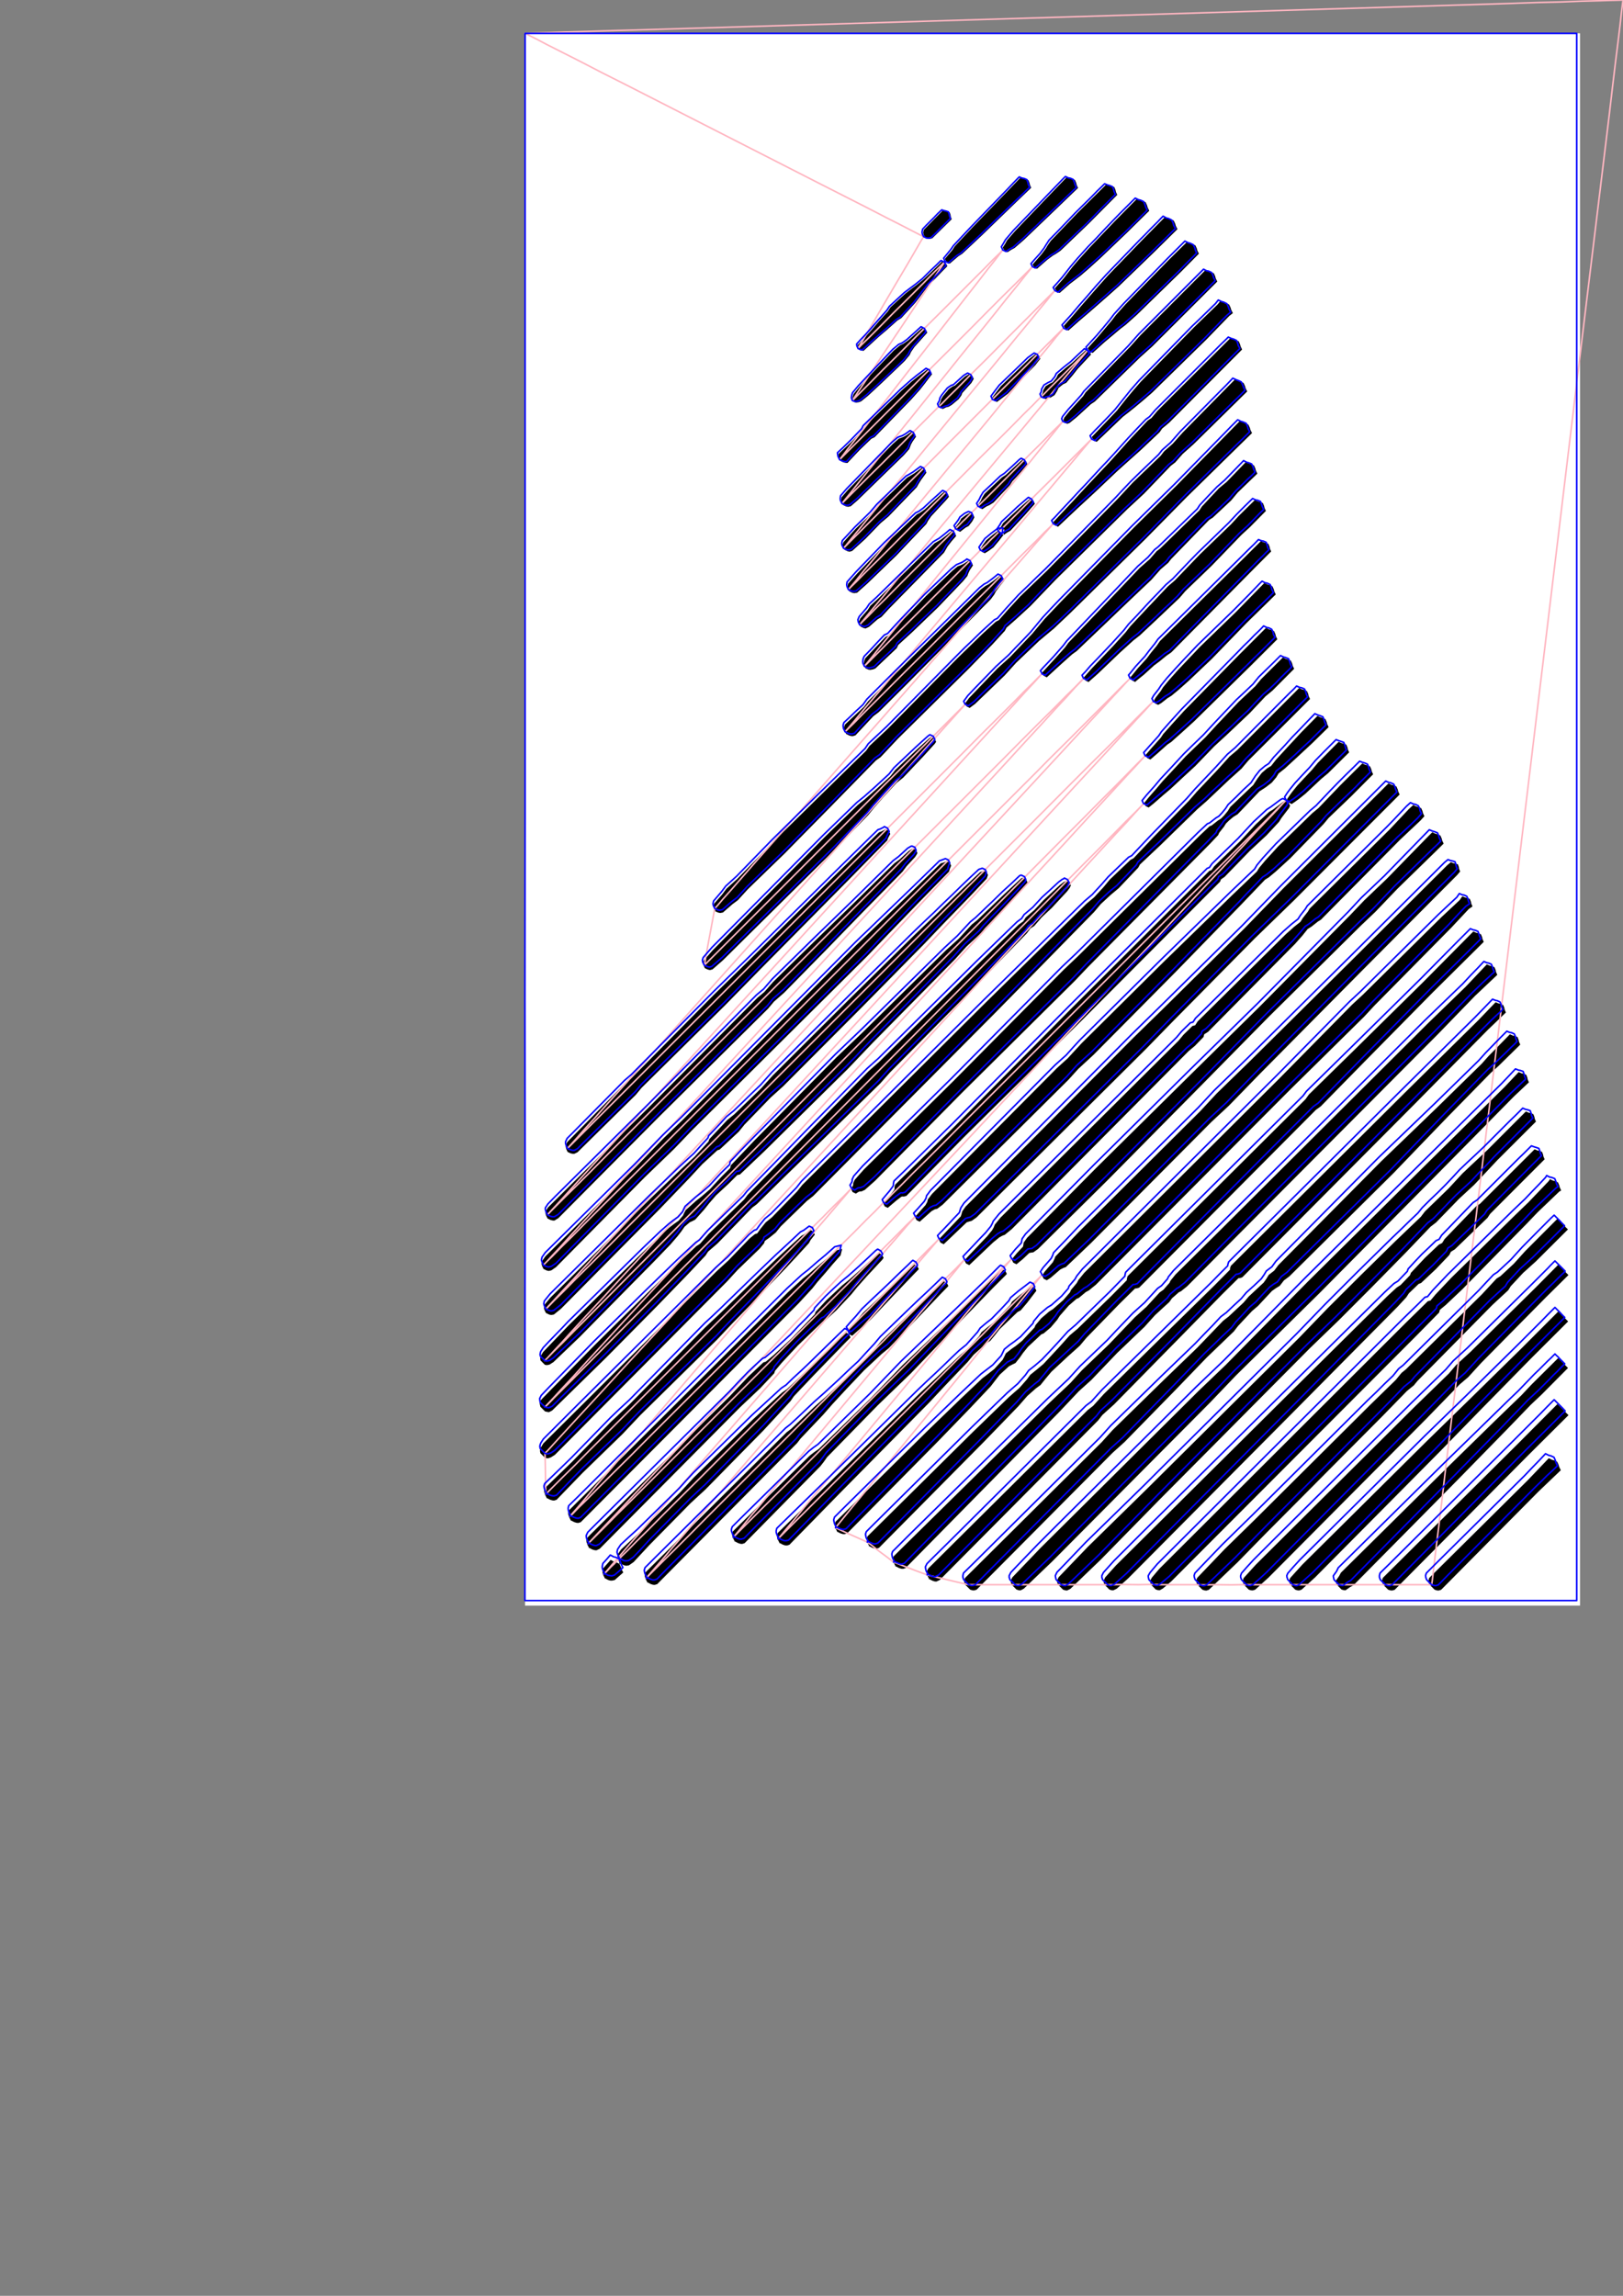 <?xml version="1.0" encoding="UTF-8" standalone="no"?>
<!-- Created with Inkscape (http://www.inkscape.org/) -->

<svg
   width="210mm"
   height="297mm"
   viewBox="0 0 210 297"
   version="1.1"
   id="svg1"
   inkscape:version="1.3.2 (091e20e, 2023-11-25)"
   sodipodi:docname="drawing_final1.svg"
   xmlns:inkscape="http://www.inkscape.org/namespaces/inkscape"
   xmlns:sodipodi="http://sodipodi.sourceforge.net/DTD/sodipodi-0.dtd"
   xmlns="http://www.w3.org/2000/svg"
   xmlns:svg="http://www.w3.org/2000/svg">
  <rect x="0" y="0" width="210" height="297" fill="#808080" stroke="none"/>
  <sodipodi:namedview
     id="namedview1"
     pagecolor="#ffffff"
     bordercolor="#000000"
     borderopacity="0.25"
     inkscape:showpageshadow="2"
     inkscape:pageopacity="0.0"
     inkscape:pagecheckerboard="0"
     inkscape:deskcolor="#d1d1d1"
     inkscape:document-units="mm"
     inkscape:zoom="0.71950987"
     inkscape:cx="612.22232"
     inkscape:cy="296.03485"
     inkscape:window-width="1392"
     inkscape:window-height="1067"
     inkscape:window-x="44"
     inkscape:window-y="25"
     inkscape:window-maximized="0"
     inkscape:current-layer="g4" />
  <defs
     id="defs1" />
  <g
     inkscape:label="Layer 1"
     inkscape:groupmode="layer"
     id="layer1">
    <g
       id="layer0"
       transform="matrix(0.113,0,0,0.113,67.936,4.311)">
      <path
         d="M 0,0 H 1208 V 1800 H 0 Z"
         fill="#ffffff"
         id="path1" />
    </g>
    <g
       id="layer1-8"
       transform="matrix(0.113,0,0,0.113,67.936,4.311)">
      <path
         d="m 457.781,233.487 3.302,1.463 2.219,0.381 3.011,-0.666 22.262,-21.861 -1.075,-2.914 -0.277,-2.115 -0.946,-2.785 -2.784,-0.946 -2.116,-0.277 -2.913,-1.074 -21.861,22.262 -0.667,3.01 0.381,2.22 z m -75.378,128.552 3.085,1.246 2.089,0.25 17.226,-15.866 9.932,-8.453 11.634,-10.428 4.53,-2.824 15.838,-17.255 4.806,-6.224 4.709,-6.322 6.609,-8.099 15.267,-15.987 4.599,-4.593 0.834,-1.005 -1.88,-3.718 -3.718,-1.88 -1.005,0.834 -4.593,4.599 -15.987,15.267 -8.099,6.609 -6.322,4.709 -6.224,4.807 -17.255,15.837 -2.824,4.531 -10.428,11.634 -8.453,9.931 -15.866,17.226 0.25,2.089 z M 482.6,261.842 l 3.678,1.839 9.931,-8.454 4.477,-2.877 21.829,-20.455 42.05,-40.682 15.016,-14.4 -1.443,-3.281 -0.498,-2.337 -1.277,-3.116 -3.116,-1.277 -2.337,-0.498 -3.281,-1.443 -14.4,15.016 -40.682,42.05 -20.455,21.829 -2.877,4.477 -8.454,9.931 z m -106.631,159.806 3.026,1.188 3.159,-0.518 2.696,-0.981 8.098,-6.61 15.247,-14.169 26.303,-25.174 5.846,-7.024 1.753,-3.761 3.745,-5.448 12.164,-13.575 1.717,-1.96 0.858,-0.981 -1.881,-3.719 -3.719,-1.88 -0.981,0.857 -1.96,1.718 -13.574,12.164 -5.448,3.744 -3.762,1.754 -7.023,5.846 -25.175,26.303 -14.169,15.246 -6.609,8.099 -0.981,2.696 -0.518,3.158 z m 172.817,-172.817 3.621,1.783 4.472,-2.882 3.604,-1.912 10.848,-9.375 30.05,-28.781 31.868,-30.64 -1.584,-3.422 -0.582,-2.421 -1.404,-3.243 -3.243,-1.404 -2.421,-0.583 -3.422,-1.583 -30.641,31.867 -28.781,30.051 -9.375,10.848 -1.911,3.604 -2.883,4.471 z m -187.525,240.699 3.5,1.662 2.387,0.548 1.993,0.155 14.287,-15.129 13.136,-12.602 3.714,-1.801 41.702,-42.868 10.415,-11.648 5.667,-7.202 4.727,-6.304 2.455,-3.06 0.841,-0.998 -1.869,-3.708 -3.708,-1.869 -0.998,0.841 -3.06,2.455 -6.304,4.727 -7.202,5.667 -11.648,10.415 -42.868,41.701 -1.801,3.714 -12.603,13.137 -15.128,14.287 0.155,1.993 0.548,2.387 z m 221.536,-221.536 3.41,1.571 11.773,-10.289 6.318,-4.713 3.5,-2.015 5.445,-3.748 31.897,-30.611 32.95,-33.235 -1.503,-3.342 -0.534,-2.372 -1.332,-3.17 -3.17,-1.332 -2.372,-0.534 -3.342,-1.503 -33.235,32.95 -30.611,31.897 -3.748,5.445 -2.015,3.5 -4.713,6.318 -10.289,11.773 z m -218.778,271.953 3.558,1.72 2.228,0.39 3.084,-0.594 7.892,-6.815 53.062,-51.732 6.016,-6.853 1.047,-2.63 0.973,-2.704 1.975,-3.541 3.058,-4.295 0.762,-1.077 -1.843,-3.681 -3.682,-1.843 -1.076,0.761 -4.296,3.059 -3.541,1.974 -2.704,0.973 -2.63,1.047 -6.853,6.016 -51.731,53.062 -6.816,7.893 -0.593,3.083 0.39,2.228 z m 111.227,-111.228 3.177,1.338 3.679,-1.836 2.981,-0.696 3.455,-2.061 8.035,-6.672 3.063,-4.292 0.981,-2.696 10.479,-11.582 2.01,-3.505 0.695,-1.144 -1.785,-3.624 -3.624,-1.785 -1.143,0.695 -3.505,2.011 -11.583,10.479 -2.696,0.981 -4.291,3.062 -6.672,8.036 -2.061,3.454 -0.696,2.981 -1.837,3.679 z m 133.29,-133.29 3.633,1.795 11.697,-10.365 6.253,-4.778 6.237,-4.794 8.899,-7.647 13.51,-12.229 30.097,-28.734 25.908,-25.57 -1.835,-3.673 -0.733,-2.572 -1.63,-3.468 -3.469,-1.63 -2.572,-0.733 -3.673,-1.835 -25.57,25.907 -28.734,30.098 -12.229,13.509 -7.647,8.899 -4.793,6.238 -4.779,6.252 -10.364,11.698 z m -242.679,295.854 3.583,1.744 2.262,0.424 2.833,-0.844 15.391,-14.024 17.163,-17.769 8.992,-7.554 32.508,-33.677 1.965,-3.551 2.805,-4.548 3.898,-5.295 1.519,-2.158 0.787,-1.052 -1.782,-3.62 -3.62,-1.782 -1.053,0.787 -2.158,1.518 -5.294,3.899 -4.548,2.805 -3.551,1.964 -33.677,32.509 -7.555,8.992 -17.768,17.163 -14.024,15.391 -0.844,2.833 0.424,2.262 z m 170.978,-170.979 3.559,1.72 6.276,-4.754 6.272,-4.76 31.54,-32.806 4.799,-6.231 0.773,-1.066 -1.741,-3.58 -3.58,-1.741 -1.066,0.772 -6.231,4.8 -32.807,31.54 -4.759,6.271 -4.754,6.277 z m 81.813,-81.812 3.574,1.736 11.663,-10.399 9.944,-8.44 10.814,-9.41 11.756,-10.306 13.603,-12.135 39.27,-37.946 27.753,-27.401 -1.867,-3.706 -0.753,-2.592 -1.66,-3.498 -3.498,-1.66 -2.592,-0.753 -3.706,-1.868 -27.401,27.754 -37.946,39.27 -12.135,13.603 -10.306,11.756 -9.41,10.814 -8.44,9.944 -10.399,11.663 z m -247.276,300.45 3.39,1.551 2.262,0.423 3.186,-0.49 11.669,-10.394 33.689,-32.495 16.087,-17.006 17.929,-18.84 1.863,-3.653 3.803,-5.389 16.812,-18.12 2.532,-2.983 0.779,-1.06 -1.853,-3.691 -3.692,-1.853 -1.059,0.779 -2.984,2.531 -18.119,16.812 -5.39,3.803 -3.652,1.863 -18.841,17.929 -17.006,16.087 -32.495,33.69 -10.393,11.668 -0.491,3.187 0.424,2.262 z m 221.537,-221.537 3.212,1.374 2.402,-1.276 3.185,-0.491 4.574,-2.78 2.837,-4.517 1.775,-3.74 5.075,-4.118 3.746,-1.769 7.607,-8.94 5.658,-7.211 14.208,-15.207 0.877,-0.962 -1.84,-3.679 -3.678,-1.839 -0.962,0.876 -15.208,14.209 -7.211,5.658 -8.939,7.606 -1.77,3.747 -4.117,5.074 -3.74,1.776 -4.518,2.836 -2.78,4.574 -0.491,3.186 -1.276,2.401 z m 53.316,-53.316 3.692,1.854 13.512,-12.227 9.008,-7.538 8.965,-7.581 6.267,-4.764 12.637,-11.263 51.18,-49.937 20.093,-20.352 -1.761,-3.601 -0.689,-2.527 -1.565,-3.403 -3.402,-1.564 -2.528,-0.69 -3.6,-1.761 -20.353,20.093 -49.936,51.18 -11.264,12.637 -4.764,6.267 -7.58,8.966 -7.539,9.008 -12.227,13.511 z m -261.983,315.158 3.462,1.623 2.281,0.443 3.766,-1.75 9.788,-8.596 4.554,-2.8 7.913,-8.633 63.706,-64.988 2.016,-3.499 2.017,-3.498 4.787,-6.244 4.279,-4.914 0.83,-1.008 -1.848,-3.687 -3.687,-1.849 -1.009,0.831 -4.913,4.278 -6.244,4.787 -3.498,2.018 -3.5,2.016 -64.987,63.705 -8.633,7.914 -2.8,4.554 -8.597,9.788 -1.749,3.766 0.443,2.281 z m 110.308,-110.309 3.621,1.782 6.21,-4.821 3.629,-1.886 3.99,-5.202 1.939,-3.576 0.551,-1.288 -1.555,-3.394 -3.393,-1.554 -1.288,0.55 -3.576,1.939 -5.203,3.99 -1.885,3.63 -4.821,6.21 z m 25.739,-25.739 3.389,1.551 4.395,-2.96 3.781,-1.734 4.534,-2.819 18.746,-19.863 2.879,-4.475 15.96,-17.132 0.756,-1.082 0.735,-1.104 -1.859,-3.697 -3.698,-1.859 -1.103,0.734 -1.082,0.757 -17.133,15.96 -4.475,2.879 -19.862,18.745 -2.82,4.535 -1.734,3.781 -2.959,4.395 z m 97.439,-97.439 3.132,1.294 2.662,-1.016 8.115,-6.592 16.329,-14.925 4.439,-2.915 52.118,-50.838 13.569,-12.169 74.521,-74.396 -1.718,-3.556 -0.663,-2.502 -1.525,-3.363 -3.364,-1.525 -2.501,-0.663 -3.557,-1.718 -74.396,74.52 -12.169,13.57 -50.837,52.117 -2.915,4.439 -14.925,16.33 -6.593,8.114 -1.015,2.662 z m -227.971,281.146 3.433,1.594 2.099,0.261 3.124,-0.553 2.654,-1.023 24.54,-23.261 1.774,-3.741 16.313,-14.941 29.061,-27.932 28.767,-30.064 4.985,-6.046 0.941,-2.736 1.745,-3.771 2.904,-4.449 0.785,-1.054 -1.785,-3.624 -3.624,-1.785 -1.054,0.785 -4.449,2.904 -3.77,1.745 -2.737,0.941 -6.046,4.985 -30.064,28.767 -27.932,29.061 -14.941,16.313 -3.741,1.774 -23.261,24.54 -1.022,2.654 -0.554,3.124 0.261,2.099 z m 133.29,-133.29 3.438,1.6 4.545,-2.809 5.288,-3.904 6.709,-7.999 3.973,-5.22 0.883,-0.955 0.903,-6.451 -6.451,0.903 -0.956,0.882 -5.22,3.973 -7.999,6.709 -3.904,5.288 -2.809,4.545 z m 21.142,-21.142 3.694,1.855 4.393,-2.961 3.526,-1.989 16.821,-18.11 10.332,-11.731 0.782,-1.055 -1.859,-3.698 -3.698,-1.859 -1.055,0.782 -11.73,10.332 -18.111,16.821 -1.989,3.526 -2.96,4.394 z m 106.632,-106.632 3.718,1.88 30.08,-28.751 6.201,-4.831 7.168,-5.701 9.033,-7.513 10.85,-9.373 62.252,-60.927 26.241,-27.074 4.106,-3.249 -1.875,-3.712 -0.757,-2.596 -1.666,-3.504 -3.504,-1.666 -2.595,-0.757 -3.713,-1.875 -3.249,4.106 -27.074,26.241 -60.927,62.252 -9.373,10.85 -7.513,9.033 -5.701,7.168 -4.83,6.201 -28.752,30.08 z m -283.126,336.3 3.675,1.836 2.438,0.6 1.821,-0.018 2.764,-0.913 20.429,-21.855 6.3,-4.732 32.24,-32.107 95.944,-97.096 3.91,-5.282 1.885,-3.63 4.7,-6.331 4.128,-5.064 0.855,-0.984 -1.837,-3.675 -3.675,-1.837 -0.984,0.854 -5.065,4.128 -6.33,4.7 -3.631,1.885 -5.282,3.911 -97.096,95.944 -32.107,32.24 -4.731,6.299 -21.856,20.429 -0.913,2.765 -0.017,1.82 0.599,2.438 z m 239.003,-239.002 3.613,1.775 23.68,-22.282 18.164,-16.768 26.431,-25.045 13.562,-12.177 12.627,-11.274 21.743,-20.541 3.005,-4.349 8.021,-6.687 83.505,-83.797 -1.694,-3.532 -0.649,-2.487 -1.503,-3.342 -3.341,-1.503 -2.487,-0.648 -3.532,-1.694 -83.798,83.504 -6.686,8.021 -4.349,3.006 -20.542,21.743 -11.273,12.627 -12.177,13.561 -25.046,26.432 -16.768,18.163 -22.282,23.68 z m -388.838,442.01 3.297,1.46 2.299,0.46 3.122,-0.55 10.812,-9.415 6.329,-4.702 11.377,-12.522 42.004,-40.727 51.05,-51.906 53.642,-54.828 5.399,-3.793 19.584,-20.862 81.375,-80.412 27.201,-27.953 14.042,-15.374 1.896,-3.619 10.784,-9.439 16.308,-14.946 29.717,-30.954 81.527,-80.259 19.079,-17.69 30.617,-31.891 5.188,-4.004 8.607,-9.778 12.64,-11.26 61.132,-60.208 -1.823,-3.662 -0.727,-2.564 -1.619,-3.459 -3.459,-1.62 -2.564,-0.726 -3.662,-1.823 -60.208,61.132 -11.26,12.64 -9.778,8.607 -4.004,5.188 -31.891,30.617 -17.69,19.079 -80.26,81.527 -30.953,29.716 -14.946,16.309 -9.439,10.784 -3.619,1.896 -15.374,14.042 -27.953,27.202 -80.412,81.374 -20.862,19.584 -3.793,5.399 -54.828,53.642 -51.906,51.049 -40.727,42.005 -12.522,11.377 -4.702,6.329 -9.412,10.812 -0.555,3.122 0.461,2.304 z m -11.951,65.13 3.462,1.62 2.369,0.53 2.899,-0.78 11.773,-10.29 130.282,-128.94 36.19,-37.349 6.589,-8.119 10.297,-11.764 15.855,-17.238 7.21,-5.659 23.257,-24.543 13.128,-14.45 0.74,-1.098 0.716,-1.123 -1.864,-3.702 -3.703,-1.864 -1.123,0.715 -1.098,0.741 -14.45,13.127 -24.542,23.257 -5.66,7.21 -17.238,15.855 -11.764,10.298 -8.119,6.589 -37.349,36.19 -128.943,130.277 -10.289,11.78 -0.778,2.9 0.53,2.37 z m 299.672,-299.675 3.54,1.701 6.318,-4.713 33.753,-32.432 13.086,-14.491 26.369,-25.108 9.015,-7.532 8.022,-6.686 19.805,-18.802 85.229,-83.911 47.44,-48.161 64.035,-62.82 10.226,-9.998 -1.83,-3.668 -0.73,-2.568 -1.625,-3.464 -3.464,-1.625 -2.568,-0.73 -3.668,-1.829 -9.998,10.225 -62.819,64.036 -48.161,47.44 -83.912,85.228 -18.802,19.806 -6.686,8.022 -7.532,9.014 -25.108,26.369 -14.491,13.087 -32.432,33.753 -4.712,6.318 z m -456.861,510.035 3.433,1.6 2.365,0.52 1.86,0.02 3.724,-1.79 66.682,-65.69 6.644,-8.06 95.248,-94.11 40.029,-40.87 99.585,-100.808 46.387,-47.375 0.978,-2.699 1.871,-3.645 0.721,-1.117 -1.832,-3.67 -3.67,-1.832 -1.118,0.721 -3.645,1.87 -2.698,0.978 -47.375,46.388 -100.809,99.589 -40.864,40.02 -94.115,95.25 -8.065,6.65 -65.688,66.68 -1.791,3.72 0.021,1.86 0.527,2.37 z m 545.108,-545.107 3.606,1.767 16.291,-14.963 12.615,-11.285 5.334,-3.859 28.227,-26.927 30.999,-29.671 26.399,-25.078 10.325,-11.737 8.885,-7.661 3.202,-4.152 43.482,-44.765 4.465,-2.889 20.89,-19.557 7.506,-9.04 22.462,-21.662 -1.695,-3.533 -0.649,-2.487 -1.503,-3.342 -3.342,-1.504 -2.488,-0.648 -3.532,-1.695 -21.662,22.462 -9.04,7.506 -19.557,20.89 -2.889,4.464 -44.765,43.483 -4.152,3.201 -7.661,8.886 -11.737,10.325 -25.078,26.399 -29.671,30.999 -26.927,28.227 -3.859,5.334 -11.285,12.615 -14.963,16.291 z M 25.739,1356.8 l 3.612,1.77 2.396,0.56 1.897,0.06 4.556,-2.8 116.351,-117.14 123.713,-122.64 6.699,-8.01 11.763,-10.3 47.356,-48.24 42.567,-43.84 45.542,-46.386 4.719,-6.313 9.7,-10.523 2.128,-3.387 0.487,-1.352 -1.555,-3.393 -3.393,-1.555 -1.352,0.487 -3.387,2.128 -10.523,9.7 -6.312,4.719 -46.382,45.542 -43.841,42.563 -48.245,47.36 -10.299,11.76 -8.009,6.7 -122.643,123.72 -117.135,116.35 -2.798,4.55 0.058,1.9 0.557,2.39 z m 615.89,-615.893 3.583,1.744 10.727,-9.496 25.379,-24.26 15.425,-13.99 7.228,-5.641 20.871,-19.577 24.541,-23.258 6.786,-7.923 29.972,-28.858 34.32,-35.543 9.581,-8.803 18.26,-18.51 -1.564,-3.403 -0.571,-2.409 -1.387,-3.225 -3.225,-1.387 -2.409,-0.571 -3.403,-1.564 -18.509,18.26 -8.804,9.582 -35.542,34.319 -28.859,29.972 -7.922,6.786 -23.259,24.542 -19.576,20.87 -5.642,7.228 -13.99,15.425 -24.26,25.379 -9.496,10.728 z m -620.486,673.663 3.621,1.78 2.368,0.53 3.002,-0.68 5.425,-3.76 101.396,-102.68 33.674,-32.51 20.71,-21.57 200.121,-198.83 24.284,-25.36 35.225,-36.473 34.545,-35.317 0.766,-2.912 1.075,-2.602 0.512,-1.326 -1.589,-3.428 -3.427,-1.588 -1.327,0.511 -2.601,1.076 -2.912,0.765 -35.317,34.545 -36.475,35.229 -25.355,24.28 -198.829,200.12 -21.574,20.71 -32.512,33.68 -102.674,101.39 -3.768,5.43 -0.675,3 0.529,2.37 z m 673.803,-673.805 3.655,1.817 1.916,-1.76 8.131,-6.578 11.548,-10.514 6.329,-4.702 8.083,-6.624 5.44,-3.752 95.024,-96.178 19.268,-19.34 -1.405,-3.243 -0.475,-2.314 -1.244,-3.082 -3.082,-1.244 -2.314,-0.475 -3.244,-1.406 -19.34,19.268 -96.177,95.025 -3.753,5.439 -6.624,8.084 -4.702,6.329 -10.513,11.548 -6.578,8.13 -1.76,1.917 z m -671.045,724.215 3.621,1.79 2.382,0.54 3.128,-0.55 8.128,-6.58 113.405,-114.57 33.312,-34.71 15.029,-16.22 17.235,-15.86 2.741,-0.94 21.847,-20.43 6.582,-8.13 29.817,-30.85 14.504,-13.08 89.008,-89.32 72.053,-73.19 22.422,-23.54 30.785,-31.719 18.72,-19.888 0.941,-2.737 0.495,-1.343 -1.493,-3.331 -3.331,-1.493 -1.343,0.496 -2.736,0.94 -19.889,18.72 -31.723,30.785 -23.54,22.42 -73.187,72.05 -89.323,89.01 -13.074,14.51 -30.852,29.81 -8.126,6.59 L 211,1266 l -0.936,2.74 -15.858,17.24 -16.225,15.03 -34.711,33.31 -114.567,113.41 -6.58,8.12 -0.549,3.13 0.543,2.38 z m 697.702,-697.698 3.361,1.521 3.497,-2.018 7.22,-5.649 4.541,-2.813 8.049,-6.658 11.677,-10.385 26.417,-25.061 39.792,-41.1 33.444,-32.742 -1.671,-3.509 -0.635,-2.474 -1.483,-3.321 -3.321,-1.483 -2.473,-0.635 -3.51,-1.671 -32.741,33.444 -41.101,39.792 -25.06,26.417 -10.385,11.677 -6.659,8.049 -2.813,4.542 -5.649,7.219 -2.018,3.498 z m -698.885,757.048 2.238,0.4 3.045,-0.63 4.512,-2.85 30.055,-28.77 84.85,-86.13 18.955,-19.65 8.518,-9.87 4.005,-5.19 3.782,-5.41 5.948,-5.08 2.556,-1.12 3.64,-1.88 10.411,-11.65 5.692,-7.17 7.672,-8.88 14.34,-13.24 10.089,-10.13 3.046,-0.63 28.275,-26.88 95.313,-94.05 28.725,-30.11 93.995,-95.37 13.077,-14.5 16.276,-14.97 4.923,-6.11 29.726,-30.945 17.749,-19.021 0.791,-1.048 0.489,-1.349 -1.805,-3.643 -3.643,-1.805 -1.35,0.489 -1.048,0.79 -19.02,17.749 -30.944,29.723 -6.107,4.93 -14.979,16.27 -14.5,13.08 -95.369,93.99 -30.106,28.73 -94.049,95.31 -26.88,28.28 -0.631,3.04 -10.134,10.09 -13.237,14.34 -8.875,7.67 -7.177,5.7 -11.65,10.41 -1.876,3.64 -1.121,2.55 -5.083,5.95 -5.411,3.78 -5.187,4.01 -9.866,8.52 -19.654,18.95 -86.128,84.85 -28.777,30.06 -2.842,4.51 -0.632,3.04 0.399,2.24 z M 712.41,829.649 l 3.591,1.752 7.915,-6.793 11.646,-10.416 4.41,-2.944 11.65,-10.411 14.456,-13.121 64.952,-63.741 30.354,-30.316 -1.649,-3.488 -0.622,-2.46 -1.463,-3.302 -3.302,-1.463 -2.46,-0.622 -3.488,-1.65 -30.316,30.354 -63.742,64.952 -13.12,14.457 -10.412,11.65 -2.944,4.41 -10.415,11.646 -6.793,7.915 z m -689.538,748.011 2.423,0.58 2.131,0.3 3.634,-1.89 62.222,-60.95 57.572,-58.25 37.091,-38.29 18.704,-19.9 2.889,-4.47 10.839,-9.38 39.815,-41.08 5.258,-3.94 32.42,-31.92 42.889,-41.68 65.952,-64.58 11.243,-12.66 111.5,-112.79 45.298,-46.63 3.841,-5.35 4.493,-2.86 8.505,-9.88 11.409,-10.66 17.701,-19.065 3.146,-4.207 0.474,-1.365 0.715,-1.123 -1.792,-3.631 -3.631,-1.792 -1.123,0.715 -1.365,0.474 -4.207,3.146 -19.069,17.701 -10.653,11.407 -9.88,8.51 -2.861,4.49 -5.351,3.84 -46.626,45.3 -112.794,111.5 -12.657,11.24 -64.58,65.95 -41.681,42.89 -31.927,32.42 -3.934,5.26 -41.079,39.82 -9.383,10.84 -4.465,2.88 -19.905,18.71 -38.286,37.09 -58.252,57.57 -60.956,62.22 -1.881,3.64 0.292,2.13 0.584,2.42 z m 687.7,-692.999 3.507,1.67 6.107,-4.924 10.783,-9.441 7.983,-6.725 14.284,-13.293 14.356,-13.221 21.647,-22.476 14.376,-13.201 26.424,-25.054 17.819,-18.95 8.058,-6.65 24.76,-24.88 -1.645,-3.482 -0.619,-2.458 -1.458,-3.297 -3.297,-1.458 -2.458,-0.619 -3.483,-1.645 -24.879,24.76 -6.65,8.058 -18.95,17.819 -25.054,26.424 -13.201,14.376 -22.476,21.647 -13.221,14.356 -13.293,14.284 -6.725,7.983 -9.441,10.783 -4.924,6.107 z m -687.676,746.199 2.316,0.48 1.728,-0.12 2.707,-0.96 4.52,-2.84 196.965,-198.31 12.309,-13.43 25.253,-24.38 4.962,-6.07 0.927,-2.75 5.38,-3.81 7.123,-5.75 5.746,-7.12 29.83,-29 7.207,-5.67 208.045,-209.29 52.836,-53.79 60.963,-62.22 7.544,-8.999 11.469,-10.592 9.02,-7.527 22.396,-23.566 1.942,-3.573 23.662,-22.3 41.887,-40.845 10.79,-9.433 25.489,-24.15 14.515,-13.062 7.564,-8.983 70.844,-70.718 -1.554,-3.393 -0.565,-2.404 -1.378,-3.216 -3.217,-1.378 -2.404,-0.565 -3.393,-1.555 -70.718,70.845 -8.982,7.564 -13.062,14.515 -24.15,25.489 -9.434,10.789 -40.844,41.888 -22.3,23.662 -3.574,1.942 -23.566,22.395 -7.526,9.02 -10.593,11.469 -9.002,7.544 -62.215,60.967 -53.795,52.83 -209.29,208.05 -5.662,7.2 -29.001,29.83 -7.124,5.75 -5.746,7.12 -3.813,5.38 -2.75,0.93 -6.069,4.96 -24.385,25.26 -13.43,12.3 -198.308,196.97 -2.834,4.52 -0.97,2.71 -0.11,1.72 0.478,2.32 z m 1.004,46.82 0.99,-0.85 3.778,1.94 2.625,0.79 2.006,0.17 2.807,-0.87 29.837,-30.84 45.672,-44.41 20.532,-21.75 88.015,-86.64 16.93,-18 39.904,-40.99 21.602,-22.53 13.28,-14.29 13.185,-14.39 1.919,-3.6 4.04,-5.15 0.779,-1.06 -1.793,-3.63 -3.632,-1.8 -1.06,0.78 -5.152,4.04 -3.596,1.92 -14.392,13.19 -14.298,13.27 -22.522,21.61 -40.989,39.9 -18.001,16.93 -86.639,88.02 -21.753,20.53 -44.413,45.67 -30.833,29.84 -0.87,2.8 0.167,2.01 0.786,2.62 1.94,3.78 z m 351.149,-351.15 3.647,1.81 3.414,-2.1 1.452,-0.39 1.78,-0.06 3.773,-1.74 11.684,-10.38 100.498,-101.73 128.324,-127.23 15.216,-16.03 139.048,-140.403 9.819,-10.405 1.102,-2.574 5.647,-7.223 2.108,-3.408 3.704,-3.649 5.041,-4.151 4.585,-2.769 25.136,-26.342 3.364,-2.152 4.412,-2.942 6.23,-4.8 5.06,-5.971 2.777,-4.577 7.204,-5.666 14.371,-13.205 17.155,-15.938 18.529,-18.241 -1.615,-3.453 -0.601,-2.44 -1.432,-3.27 -3.27,-1.432 -2.44,-0.601 -3.453,-1.615 -18.241,18.529 -15.938,17.155 -13.206,14.371 -5.665,7.204 -4.577,2.777 -5.971,5.06 -4.8,6.23 -2.943,4.412 -2.151,3.364 -26.342,25.136 -2.769,4.585 -4.151,5.041 -3.649,3.704 -3.408,2.108 -7.223,5.647 -2.574,1.102 -10.405,9.819 -140.4,139.043 -16.038,15.22 -127.224,128.33 -101.735,100.49 -10.378,11.69 -1.742,3.77 -0.059,1.78 -0.387,1.45 -2.1,3.42 z m -323.572,376.75 0.99,-0.85 3.783,1.94 2.652,0.82 2.027,0.19 2.819,-0.86 249.509,-250.56 15.861,-17.23 5.676,-7.19 9.422,-10.8 7.564,-8.99 8.62,-9.76 0.88,-0.96 1.819,-7.37 -7.373,1.82 -0.958,0.88 -9.765,8.62 -8.982,7.56 -10.802,9.42 -7.193,5.68 -17.232,15.86 -250.556,249.51 -0.858,2.82 0.188,2.02 0.813,2.66 1.944,3.78 z m 360.342,-360.34 3.523,1.68 9.937,-8.45 5.196,-3.99 1.259,-0.58 1.97,0.13 2.937,-0.74 65.509,-66.86 134.855,-133.56 158.779,-159.282 1.049,-2.628 4.322,-3.032 28.964,-29.867 19.061,-17.709 14.149,-15.266 2.833,-4.521 4.756,-6.275 3.996,-5.196 0.53,-1.309 0.564,-1.274 -1.812,-3.651 -3.651,-1.812 -1.274,0.564 -1.309,0.53 -5.196,3.996 -6.275,4.756 -4.521,2.833 -15.266,14.149 -17.709,19.061 -29.867,28.964 -3.032,4.322 -2.628,1.049 -159.278,158.778 -133.563,134.86 -66.86,65.51 -0.741,2.93 0.132,1.97 -0.579,1.26 -3.997,5.2 -8.447,9.93 z m 462.377,-462.38 3.624,1.785 4.379,-2.974 4.241,-3.113 7.138,-5.731 18.038,-16.894 8.026,-6.681 24.003,-23.797 -1.461,-3.3 -0.509,-2.348 -1.294,-3.132 -3.132,-1.294 -2.348,-0.509 -3.299,-1.461 -23.797,24.003 -6.682,8.027 -16.893,18.037 -5.731,7.139 -3.113,4.241 -2.975,4.379 z m -801.918,854.09 0.99,-0.85 3.826,1.99 2.596,0.76 2.017,0.18 3.746,-1.77 161.17,-162.4 22.687,-21.44 16.019,-17.07 0.874,-2.81 7.547,-8.99 18.617,-20 28.098,-27.05 2.702,-0.98 13.381,-12.35 16.913,-18.02 6.602,-8.11 11.241,-12.66 17.732,-19.04 0.748,-1.09 0.802,-1.03 -1.867,-3.71 -3.706,-1.87 -1.036,0.81 -1.091,0.74 -19.037,17.74 -12.66,11.24 -8.106,6.6 -18.018,16.91 -12.357,13.38 -0.975,2.71 -27.056,28.09 -19.991,18.62 -9,7.55 -2.802,0.87 -17.074,16.02 -21.436,22.69 -162.403,161.17 -1.769,3.74 0.179,2.02 0.757,2.6 1.988,3.82 z m 375.969,-375.97 3.66,1.83 13.6,-12.14 3.558,-1.96 2.933,-0.74 6.286,-4.75 143.909,-142.89 11.366,-12.54 17.217,-15.87 94.261,-95.1 29.014,-29.82 46.255,-47.509 26.96,-28.194 4.522,-2.833 8.017,-6.69 16.327,-14.927 38.076,-39.14 5.842,-7.028 26.274,-25.203 24.75,-24.889 -1.538,-3.377 -0.556,-2.393 -1.363,-3.202 -3.202,-1.364 -2.393,-0.555 -3.377,-1.538 -24.889,24.75 -25.203,26.274 -7.028,5.841 -39.14,38.077 -14.927,16.327 -6.691,8.017 -2.832,4.521 -28.195,26.96 -47.506,46.255 -29.818,29.01 -95.102,94.27 -15.876,17.21 -12.534,11.37 -142.893,143.91 -4.746,6.28 -0.743,2.94 -1.958,3.55 -12.139,13.6 z m -357.725,410.9 0.99,-0.84 3.865,2.02 2.474,0.64 1.828,-0.01 3.01,-0.67 9.759,-8.63 -1.94,-3.77 -0.796,-2.64 -1.725,-3.56 -3.563,-1.73 -2.634,-0.79 -3.779,-1.94 -8.626,9.76 -0.666,3.01 -0.011,1.83 0.635,2.47 2.027,3.86 z m 17.465,-17.46 1.917,0.08 3.451,1.61 2.423,0.58 3.182,-0.49 5.415,-3.78 17.689,-19.08 47.394,-48.21 17.22,-15.87 66.501,-67.71 15.9,-17.19 14.98,-16.27 3.758,-5.44 23.245,-24.55 35.297,-36.41 5.508,-5.52 0.827,-1.01 -1.804,-3.64 -3.644,-1.81 -1.011,0.83 -5.522,5.51 -36.404,35.29 -24.556,23.25 -5.434,3.76 -16.274,14.98 -17.193,15.9 -67.707,66.5 -15.874,17.22 -48.206,47.39 -19.08,17.69 -3.777,5.42 -0.496,3.18 0.585,2.42 1.613,3.45 z m 262.903,-262.9 3.702,1.86 12.602,-11.3 8.084,-6.62 20.525,-21.76 29.655,-31.02 4.548,-4.64 0.865,-0.97 -1.846,-3.69 -3.684,-1.84 -0.974,0.86 -4.644,4.55 -31.015,29.65 -21.76,20.53 -6.624,8.08 -11.298,12.6 z m 104.793,-104.8 3.713,1.88 26.355,-25.12 2.791,-0.89 2.895,-0.78 5.408,-3.79 193.627,-192.45 31.774,-32.57 93.182,-94.35 45.713,-44.368 120.3,-120.545 -1.611,-3.444 -0.595,-2.435 -1.424,-3.262 -3.263,-1.424 -2.434,-0.596 -3.445,-1.606 -120.545,120.295 -44.373,45.715 -94.342,93.18 -32.572,31.77 -192.454,193.63 -3.784,5.41 -0.783,2.89 -0.886,2.79 -25.122,26.36 z m -336.583,389.76 0.99,-0.85 3.831,1.99 2.667,0.83 1.933,0.1 2.834,-0.85 160.22,-161.51 3.983,-5.21 25.962,-27.35 10.289,-11.77 15.903,-17.19 20.57,-21.72 19.968,-18.64 8.088,-6.62 32.466,-33.72 27.805,-29.19 7.263,-7.44 0.813,-1.03 -1.79,-3.62 -3.628,-1.79 -1.025,0.81 -7.445,7.26 -29.188,27.81 -33.719,32.46 -6.62,8.09 -18.64,19.97 -21.715,20.57 -17.19,15.9 -11.772,10.29 -27.355,25.96 -5.209,3.99 -161.513,160.22 -0.843,2.83 0.095,1.93 0.828,2.67 1.993,3.83 z m 365.857,-365.86 3.705,1.87 27.339,-25.98 7.089,-5.78 3.554,-1.96 2.694,-0.98 8.102,-6.61 202.497,-203.8 7.026,-5.85 9.97,-10.25 0.687,-2.99 4.48,-2.87 99.659,-100.74 8.638,-9.75 5.696,-7.17 4.511,-2.84 7.177,-5.69 3.439,-2.08 90.541,-91.471 23.67,-22.287 4.35,-4.848 -1.6,-3.439 -0.6,-2.432 -1.42,-3.258 -3.25,-1.42 -2.44,-0.593 -3.43,-1.601 -4.85,4.345 -22.289,23.675 -91.47,90.539 -2.077,3.44 -5.692,7.18 -2.842,4.51 -7.174,5.69 -9.747,8.64 -100.735,99.66 -2.874,4.48 -2.99,0.69 -10.253,9.97 -5.844,7.02 -203.806,202.5 -6.605,8.1 -0.984,2.7 -1.961,3.55 -5.781,7.09 -25.977,27.34 z m -265.801,318.98 0.99,-0.85 3.826,1.99 2.673,0.83 1.972,0.14 2.805,-0.88 86.652,-88 4.04,-5.15 3.802,-5.39 58.16,-59.5 37.433,-36.11 32.391,-33.79 27.843,-29.15 34.399,-35.47 14.702,-14.71 0.805,-1.03 -1.791,-3.63 -3.628,-1.79 -1.034,0.8 -14.714,14.7 -35.463,34.4 -29.15,27.84 -33.794,32.4 -36.106,37.43 -59.502,58.16 -5.391,3.8 -5.152,4.04 -88.004,86.65 -0.871,2.81 0.133,1.97 0.834,2.67 1.988,3.83 z m 319.895,-319.9 3.68,1.85 7.077,-5.8 7.561,-7.14 1.52,-0.32 3.191,-0.49 5.372,-3.82 79.492,-78.62 110.57,-111.88 74.787,-75.97 105.354,-104.23 16.024,-15.23 25.161,-26.318 44.681,-43.568 8.31,-8.233 -1.65,-3.492 -0.63,-2.464 -1.47,-3.306 -3.3,-1.467 -2.46,-0.625 -3.5,-1.654 -8.23,8.313 -43.568,44.679 -26.317,25.161 -15.23,16.024 -104.232,105.35 -75.968,74.79 -111.886,110.57 -78.617,79.49 -3.82,5.38 -0.487,3.19 -0.318,1.52 -7.147,7.56 -5.792,7.07 z m -268.559,321.74 0.99,-0.85 3.845,2.01 2.666,0.82 1.918,0.08 2.823,-0.85 57.243,-58.58 102.279,-103.63 18.675,-19.94 26.032,-27.28 6.653,-8.05 14.44,-13.14 4.564,-2.79 5.843,-7.03 4.806,-6.22 20.673,-19.78 3.619,-1.89 7.585,-8.96 4.765,-6.27 4.805,-6.23 0.785,-1.05 -1.772,-3.61 -3.611,-1.77 -1.053,0.78 -6.227,4.81 -6.265,4.76 -8.962,7.59 -1.895,3.62 -19.774,20.67 -6.225,4.81 -7.026,5.84 -2.791,4.56 -13.137,14.44 -8.055,6.66 -27.283,26.03 -19.933,18.67 -103.631,102.28 -58.581,57.25 -0.854,2.82 0.08,1.92 0.827,2.66 2.007,3.85 z m 303.348,-303.35 3.599,1.76 4.468,-2.89 10.855,-9.36 3.675,-1.85 2.713,-0.96 29.172,-27.82 137.49,-138.28 20.013,-18.6 37.169,-38.21 115.268,-116.38 109.129,-109.643 3.35,-4.009 -1.19,-3.022 -0.34,-2.181 -1.04,-2.883 -2.89,-1.044 -2.18,-0.343 -3.02,-1.184 -4.01,3.345 -109.646,109.134 -116.38,115.27 -38.209,37.16 -18.595,20.02 -138.281,137.49 -27.821,29.17 -0.964,2.71 -1.841,3.68 -9.368,10.85 -2.885,4.47 z m -237.305,290.48 0.99,-0.85 3.706,1.87 2.654,0.81 1.926,0.09 2.884,-0.79 103.252,-104.5 37.974,-39.24 23.215,-24.59 4.784,-6.24 5.65,-7.22 10.593,-9.63 3.629,-1.89 3.738,-1.78 4.894,-6.13 3.775,-5.42 5.759,-7.11 15.228,-14.19 2.621,-1.05 7.988,-6.72 7.615,-8.94 2.865,-4.49 10.296,-11.76 8.873,-7.67 2.619,-1.06 8.014,-6.7 3.569,-1.94 8.113,-6.6 222.915,-223.83 84.257,-83.05 11.484,-12.41 88.576,-89.76 19.55,-20.89 4.33,-3.028 -1.38,-3.217 -0.46,-2.298 -1.22,-3.058 -3.05,-1.219 -2.3,-0.459 -3.22,-1.379 -3.02,4.33 -20.9,19.548 -89.754,88.58 -12.417,11.48 -83.045,84.26 -223.834,222.92 -6.595,8.11 -1.947,3.57 -6.693,8.01 -1.059,2.62 -7.673,8.87 -11.765,10.3 -4.489,2.86 -8.932,7.62 -6.72,7.99 -1.055,2.62 -14.188,15.23 -7.11,5.75 -5.418,3.78 -6.136,4.89 -1.778,3.74 -1.887,3.63 -9.63,10.59 -7.219,5.65 -6.247,4.79 -24.586,23.21 -39.241,37.98 -104.496,103.25 -0.793,2.88 0.088,1.93 0.815,2.65 1.867,3.71 z m 36.629,16.54 0.989,-0.84 3.832,1.99 2.632,0.79 1.899,0.06 2.752,-0.92 119.802,-121.04 39.789,-41.1 10.289,-11.78 9.759,-8.62 5.312,-3.88 5.738,-7.13 6.697,-8.02 19.047,-17.72 13.563,-12.17 7.542,-9.01 38.07,-39.14 17.606,-17.33 1.712,-0.13 2.917,-0.76 202.57,-203.73 5.368,-3.82 50.061,-51.06 78.461,-79.64 58.17,-57.66 -1.43,-3.27 -0.5,-2.33 -1.27,-3.11 -3.11,-1.28 -2.33,-0.49 -3.28,-1.44 -57.65,58.17 -79.644,78.47 -51.055,50.06 -3.825,5.37 -203.733,202.57 -0.76,2.91 -0.127,1.72 -17.325,17.6 -39.146,38.07 -9.004,7.54 -12.176,13.57 -17.722,19.04 -8.011,6.7 -7.131,5.74 -3.881,5.31 -8.626,9.76 -11.772,10.29 -41.104,39.79 -121.039,119.8 -0.925,2.75 0.06,1.9 0.794,2.63 1.993,3.83 z m 30.193,22.99 0.99,-0.85 3.841,2 2.662,0.82 1.985,0.15 2.821,-0.86 84.815,-86.16 91.246,-92.6 22.319,-23.64 14.501,-13.08 29.665,-31 31.031,-29.64 12.214,-13.53 16.293,-14.96 3.061,-4.29 7.832,-6.88 2.495,-1.18 7.12,-5.75 50.318,-50.8 236.655,-237.67 42.53,-43.88 25.51,-24.13 -1.45,-3.29 -0.5,-2.34 -1.28,-3.12 -3.12,-1.28 -2.34,-0.5 -3.29,-1.45 -24.13,25.51 -43.88,42.53 -237.67,236.66 -50.798,50.32 -5.75,7.11 -1.181,2.5 -6.876,7.83 -4.294,3.06 -14.96,16.3 -13.526,12.21 -29.638,31.03 -31.005,29.67 -13.076,14.5 -23.643,22.32 -92.601,91.24 -86.165,84.82 -0.855,2.82 0.146,1.98 0.824,2.66 2.003,3.85 z m 38.467,14.7 0.99,-0.84 3.686,1.84 2.661,0.83 1.946,0.1 3.739,-1.77 181.376,-182.65 4.822,-6.2 13.524,-12.22 71.074,-72.33 52.789,-53.84 18.474,-18.3 1.778,-0.06 2.696,-0.98 198.942,-200 82.18,-83.29 20.63,-19.81 -1.41,-3.25 -0.48,-2.32 -1.24,-3.08 -3.09,-1.25 -2.31,-0.48 -3.25,-1.4 -19.82,20.63 -83.28,82.17 -200.007,198.95 -0.982,2.69 -0.059,1.78 -18.296,18.48 -53.843,52.79 -72.327,71.07 -12.215,13.52 -6.209,4.82 -182.642,181.38 -1.776,3.74 0.106,1.95 0.824,2.66 1.847,3.68 z m 47.821,11.2 2.686,0.84 1.912,0.08 2.838,-0.84 155.758,-156.78 13.548,-12.2 58.185,-59.47 36.101,-37.44 30.924,-29.75 4.803,-6.22 15.986,-17.11 6.942,-5.93 15.957,-17.13 4.318,-3.04 4.557,-2.8 4.814,-6.21 6.314,-4.72 119.105,-118.06 29.748,-30.92 32.49,-33.69 49.13,-50.16 8.75,-7.79 25.05,-24.59 -1.42,-3.26 -0.48,-2.32 -1.26,-3.09 -3.09,-1.26 -2.32,-0.48 -3.26,-1.42 -24.59,25.05 -7.79,8.75 -50.16,49.13 -33.69,32.49 -30.92,29.75 -118.059,119.1 -4.717,6.32 -6.217,4.81 -2.796,4.56 -3.037,4.32 -17.135,15.95 -5.927,6.95 -17.108,15.98 -6.227,4.8 -29.746,30.93 -37.438,36.1 -59.477,58.18 -12.191,13.55 -156.784,155.76 -0.839,2.84 0.074,1.91 0.848,2.69 z m 53.048,-0.13 2.728,0.89 1.951,0.11 3.64,-1.87 32.865,-31.48 180.505,-181.68 29.661,-31.01 95.367,-93.99 133.571,-134.85 89.48,-90.7 17.02,-16.06 -1.4,-3.24 -0.47,-2.31 -1.24,-3.08 -3.07,-1.24 -2.31,-0.47 -3.24,-1.4 -16.07,17.03 -90.69,89.48 -134.851,133.57 -93.995,95.36 -31.009,29.66 -181.675,180.51 -31.482,32.86 -1.875,3.64 0.113,1.96 0.888,2.72 z m 53.32,0.15 2.674,0.83 1.987,0.15 3.681,-1.83 34.691,-33.34 66.43,-67.78 173.115,-174.35 33.657,-32.53 37.643,-37.74 39.18,-39.87 27.88,-29.12 6.24,-4.78 26.27,-27.05 17.19,-15.9 9.83,-10.39 16.9,-18.03 44.15,-44.1 -1.36,-3.21 -0.46,-2.29 -1.21,-3.04 -3.04,-1.21 -2.29,-0.46 -3.21,-1.36 -44.1,44.15 -18.03,16.9 -10.39,9.83 -15.9,17.19 -27.05,26.27 -4.79,6.24 -29.113,27.88 -39.871,39.18 -37.735,37.64 -32.528,33.66 -174.357,173.11 -67.78,66.43 -33.332,34.7 -1.834,3.68 0.148,1.98 0.836,2.68 z m 53.073,-0.11 2.681,0.85 1.865,0.02 3.748,-1.76 13.54,-12.2 189.608,-190.96 118.92,-120.08 9.703,-10.52 2.88,-4.48 11.25,-10.81 2.7,-0.98 17.07,-16.01 15.25,-16.01 1.8,-3.72 4.53,-2.82 37.45,-36.09 2.92,-4.44 62.45,-62.56 -1.35,-3.19 -0.44,-2.27 -1.19,-3.03 -3.02,-1.19 -2.28,-0.44 -3.18,-1.34 -62.57,62.45 -4.44,2.91 -36.08,37.45 -2.83,4.54 -3.71,1.8 -16.01,15.24 -16.02,17.08 -0.98,2.7 -10.81,11.25 -4.475,2.87 -10.52,9.71 -120.082,118.92 -190.957,189.6 -12.198,13.54 -1.767,3.75 0.026,1.87 0.843,2.68 z m 53.107,-0.06 2.567,0.73 1.981,0.14 3.547,-1.97 9.95,-8.44 281.903,-282.5 24.58,-25.07 0.71,-2.96 7.02,-5.85 18.9,-17.87 30.04,-30.63 42.82,-43.59 13.51,-14.07 24.42,-23.38 2.27,-1.4 -1.63,-3.47 -0.61,-2.45 -1.45,-3.29 -3.29,-1.45 -2.45,-0.61 -3.47,-1.63 -1.41,2.27 -23.37,24.42 -14.07,13.51 -43.59,42.82 -30.63,30.04 -17.87,18.9 -5.85,7.02 -2.96,0.71 -25.07,24.58 -282.506,281.9 -8.435,9.95 -1.969,3.55 0.143,1.98 0.729,2.57 z m 53.425,0.25 2.68,0.84 1.986,0.15 2.748,-0.93 32.875,-31.47 33.658,-34.37 132.008,-132.73 28.128,-28.87 8.07,-6.63 4.14,-5.05 85.81,-87.01 18.12,-16.81 2.81,-4.55 14.18,-15.23 14.5,-13.08 36.83,-36.71 -6,-6 -0.14,-0.14 -5.99,-6 -36.72,36.83 -13.07,14.5 -15.24,14.18 -4.54,2.81 -16.82,18.12 -87,85.81 -5.06,4.14 -6.627,8.08 -28.868,28.12 -132.733,132.01 -34.365,33.66 -31.472,32.87 -0.929,2.75 0.147,1.99 0.842,2.68 z m 53.102,-0.07 2.617,0.77 1.953,0.12 2.796,-0.88 15.404,-14.01 180.521,-181.66 38.05,-39.17 9.92,-8.46 14.92,-16.33 73.97,-74.95 25.88,-25.6 -5.81,-5.81 -0.14,-0.14 -5.81,-5.81 -25.6,25.87 -74.95,73.97 -16.33,14.92 -8.46,9.93 -39.17,38.04 -181.659,180.53 -14.011,15.4 -0.881,2.8 0.114,1.95 0.779,2.62 z m 53.16,-0.02 2.681,0.84 1.938,0.1 2.724,-0.95 15.425,-13.99 141.913,-143.06 47.21,-48.38 58.3,-59.37 42.33,-42.24 -5.6,-5.6 -0.14,-0.14 -5.6,-5.6 -42.24,42.33 -59.37,58.3 -48.38,47.22 -143.058,141.9 -13.99,15.43 -0.953,2.72 0.099,1.94 0.843,2.68 z m 53.112,-0.06 2.498,0.66 2.002,0.16 5.389,-3.8 3.616,-1.9 118.844,-120.16 56.37,-57.62 28,-28.99 12.3,-11.6 30.22,-30.45 -5.57,-5.57 -0.14,-0.14 -5.58,-5.57 -30.45,30.21 -11.6,12.31 -28.99,28 -57.61,56.37 -120.162,118.84 -1.9,3.62 -3.803,5.39 0.163,2 0.66,2.5 z m 53.29,0.11 2.665,0.83 1.971,0.13 2.867,-0.81 153.866,-155 45.15,-44.93 -6.28,-6.28 -0.14,-0.15 -6.29,-6.28 -44.93,45.15 -155.002,153.87 -0.81,2.86 0.132,1.97 0.826,2.67 z m 53.189,0.01 2.67,0.84 1.98,0.14 2.83,-0.85 111.66,-112.63 25.38,-24.26 -1.8,-3.64 -0.72,-2.55 -1.6,-3.44 -3.44,-1.61 -2.55,-0.71 -3.65,-1.81 -24.25,25.39 -112.64,111.65 -0.85,2.83 0.15,1.99 0.83,2.67 z"
         fill-rule="evenodd"
         fill="#000000"
         id="path2" />
    </g>
  </g>
  <g
     transform="matrix(25.4,0,0,25.4,-0,0)"
     inkscape:groupmode="layer"
     inkscape:label="% Preview"
     id="g5">
    <g
       inkscape:groupmode="layer"
       inkscape:label="Pen-up movement"
       id="g3">
      <path
         style="stroke-width:0.008;fill:none;stroke-linejoin:round;stroke-linecap:round;stroke:LightPink"
         d="M8.268 0.000  8.247 0.001  8.205 0.002  8.142 0.004  8.059 0.006  7.954 0.010  7.828 0.013  7.682 0.018  4.718 0.108  3.261 0.152  3.114 0.156  2.988 0.160  2.884 0.163  2.800 0.166  2.737 0.168  2.696 0.169  2.675 0.170 M2.675 0.170  2.693 0.179  2.731 0.198  2.786 0.227  2.861 0.265  2.954 0.312  3.066 0.370  3.197 0.436  4.183 0.939  4.313 1.005  4.425 1.062  4.518 1.110  4.593 1.148  4.649 1.177  4.686 1.196  4.705 1.205 M4.705 1.205  4.691 1.228  4.665 1.273  4.625 1.342  4.571 1.433  4.504 1.547  4.451 1.638  4.411 1.707  4.384 1.752  4.371 1.775 M4.371 1.775  4.388 1.757  4.424 1.722  4.477 1.669  4.548 1.597  4.637 1.509  4.708 1.438  4.761 1.384  4.797 1.349  4.815 1.331 M4.815 1.331  4.801 1.351  4.775 1.390  4.736 1.449  4.683 1.528  4.618 1.626  4.539 1.744  4.473 1.843  4.421 1.922  4.381 1.981  4.355 2.020  4.342 2.040 M4.342 2.040  4.358 2.024  4.389 1.993  4.436 1.946  4.498 1.883  4.577 1.805  4.670 1.711  4.780 1.602  4.874 1.508  4.952 1.430  5.015 1.367  5.061 1.320  5.093 1.289  5.108 1.273 M5.108 1.273  5.095 1.290  5.070 1.323  5.031 1.372  4.980 1.438  4.915 1.521  4.838 1.620  4.748 1.736  4.637 1.878  4.547 1.994  4.470 2.093  4.406 2.176  4.354 2.242  4.315 2.291  4.290 2.324  4.277 2.341 M4.277 2.341  4.292 2.326  4.321 2.297  4.366 2.252  4.425 2.193  4.499 2.119  4.588 2.030  4.691 1.926  4.845 1.773  4.949 1.669  5.037 1.580  5.111 1.506  5.171 1.447  5.215 1.403  5.245 1.373  5.259 1.358 M5.259 1.358  5.246 1.375  5.220 1.407  5.181 1.456  5.128 1.521  5.063 1.603  4.984 1.701  4.892 1.815  4.657 2.108  4.565 2.222  4.486 2.320  4.420 2.401  4.368 2.466  4.328 2.516  4.302 2.548  4.289 2.564 M4.289 2.564  4.303 2.550  4.330 2.523  4.371 2.482  4.426 2.427  4.495 2.359  4.577 2.277  4.645 2.208  4.700 2.153  4.741 2.112  4.768 2.085  4.782 2.071 M4.782 2.071  4.799 2.055  4.831 2.022  4.881 1.973  4.946 1.907  5.029 1.825  5.127 1.726  5.209 1.644  5.275 1.578  5.324 1.529  5.357 1.496  5.374 1.480 M5.374 1.480  5.360 1.496  5.334 1.529  5.294 1.577  5.241 1.642  5.174 1.723  5.095 1.820  5.002 1.933  4.669 2.339  4.576 2.452  4.496 2.549  4.430 2.630  4.377 2.695  4.337 2.743  4.311 2.776  4.297 2.792 M4.297 2.792  4.313 2.776  4.344 2.745  4.390 2.699  4.452 2.637  4.529 2.560  4.622 2.467  4.731 2.359  4.823 2.266  4.901 2.188  4.963 2.126  5.009 2.080  5.040 2.049  5.055 2.034 M5.055 2.034  5.070 2.019  5.099 1.990  5.142 1.947  5.201 1.889  5.273 1.816  5.331 1.758  5.375 1.714  5.404 1.685  5.418 1.671 M5.418 1.671  5.405 1.687  5.378 1.719  5.339 1.768  5.285 1.832  5.219 1.913  5.139 2.010  5.046 2.124  4.694 2.550  4.601 2.664  4.521 2.761  4.455 2.842  4.401 2.906  4.362 2.955  4.335 2.987  4.322 3.003 M4.322 3.003  4.336 2.988  4.366 2.959  4.410 2.914  4.470 2.855  4.544 2.781  4.632 2.692  4.736 2.589  4.890 2.435  4.993 2.331  5.082 2.243  5.156 2.169  5.215 2.109  5.260 2.065  5.289 2.035  5.304 2.021 M5.304 2.021  5.319 2.006  5.348 1.976  5.393 1.932  5.452 1.873  5.496 1.829  5.526 1.799  5.540 1.784 M5.540 1.784  5.527 1.801  5.500 1.833  5.460 1.881  5.406 1.945  5.340 2.026  5.259 2.123  5.166 2.235  4.753 2.731  4.660 2.844  4.579 2.940  4.513 3.021  4.459 3.085  4.419 3.133  4.392 3.166  4.379 3.182 M4.379 3.182  4.392 3.168  4.420 3.141  4.460 3.100  4.515 3.046  4.582 2.978  4.664 2.896  4.732 2.828  4.786 2.774  4.827 2.734  4.854 2.706  4.868 2.693 M4.868 2.693  4.887 2.674  4.904 2.656  4.920 2.641  4.934 2.627  4.946 2.615  4.956 2.604  4.965 2.596  4.972 2.589  4.977 2.584  4.980 2.580  4.982 2.578 M4.982 2.578  4.999 2.561  5.034 2.527  5.086 2.475  5.155 2.406  5.241 2.319  5.311 2.250  5.362 2.198  5.397 2.164  5.414 2.146 M5.414 2.146  5.401 2.163  5.375 2.195  5.335 2.244  5.282 2.309  5.217 2.390  5.137 2.488  5.045 2.602  4.772 2.938  4.680 3.052  4.601 3.150  4.535 3.231  4.482 3.296  4.443 3.345  4.417 3.377  4.403 3.393 M4.403 3.393  4.420 3.377  4.453 3.344  4.502 3.295  4.567 3.229  4.650 3.147  4.748 3.049  4.830 2.967  4.896 2.901  4.945 2.852  4.978 2.819  4.994 2.802 M4.994 2.802  5.011 2.785  5.027 2.770  5.040 2.756  5.052 2.744  5.063 2.734  5.071 2.726  5.078 2.719  5.083 2.714  5.086 2.710  5.088 2.709 M5.088 2.709  5.107 2.690  5.145 2.652  5.202 2.595  5.277 2.519  5.372 2.425  5.448 2.349  5.504 2.293  5.542 2.255  5.561 2.236 M5.561 2.236  5.547 2.252  5.520 2.284  5.480 2.332  5.426 2.396  5.359 2.476  5.278 2.572  5.184 2.684  4.683 3.279  4.589 3.391  4.508 3.487  4.440 3.567  4.386 3.631  4.346 3.679  4.319 3.711  4.305 3.727 M4.305 3.727  4.320 3.712  4.350 3.683  4.394 3.638  4.453 3.579  4.527 3.505  4.616 3.416  4.720 3.313  4.951 3.081  5.055 2.978  5.143 2.889  5.217 2.815  5.277 2.756  5.321 2.711  5.351 2.682  5.365 2.667 M5.365 2.667  5.352 2.683  5.324 2.714  5.282 2.761  5.227 2.824  5.158 2.903  5.075 2.997  4.978 3.107  4.028 4.187  3.931 4.297  3.848 4.391  3.779 4.470  3.724 4.533  3.682 4.580  3.655 4.612  3.641 4.627 M3.641 4.627  3.635 4.659  3.623 4.724  3.605 4.820  3.594 4.884  3.588 4.916 M3.588 4.916  3.603 4.901  3.632 4.872  3.677 4.827  3.736 4.768  3.810 4.694  3.899 4.605  4.002 4.502  4.502 4.001  4.606 3.898  4.695 3.809  4.769 3.735  4.828 3.676  4.873 3.631  4.902 3.602  4.917 3.587 M4.917 3.587  4.903 3.603  4.875 3.634  4.833 3.681  4.777 3.743  4.707 3.821  4.624 3.914  4.526 4.024  3.282 5.412  3.184 5.522  3.100 5.615  3.031 5.693  2.974 5.755  2.933 5.802  2.905 5.833  2.891 5.849 M2.891 5.849  2.906 5.834  2.935 5.805  2.980 5.760  3.039 5.701  3.113 5.627  3.202 5.538  3.305 5.435  4.894 3.846  4.997 3.742  5.086 3.654  5.160 3.580  5.219 3.520  5.264 3.476  5.293 3.446  5.308 3.432 M5.308 3.432  5.294 3.447  5.266 3.478  5.223 3.524  5.167 3.586  5.096 3.663  5.011 3.756  4.912 3.864  3.184 5.754  3.085 5.862  3.000 5.955  2.930 6.032  2.874 6.094  2.831 6.141  2.803 6.171  2.789 6.187 M2.789 6.187  2.803 6.172  2.833 6.142  2.877 6.098  2.937 6.039  3.011 5.965  3.099 5.876  3.203 5.772  5.106 3.870  5.209 3.766  5.298 3.677  5.372 3.604  5.431 3.544  5.476 3.500  5.505 3.470  5.520 3.455 M5.520 3.455  5.506 3.471  5.477 3.501  5.435 3.548  5.378 3.609  5.307 3.687  5.222 3.779  5.123 3.887  3.166 6.012  3.066 6.120  2.981 6.212  2.910 6.289  2.854 6.351  2.811 6.397  2.783 6.428  2.768 6.443 M2.768 6.443  2.783 6.428  2.813 6.399  2.857 6.354  2.917 6.295  2.990 6.221  3.079 6.132  3.183 6.029  5.280 3.932  5.342 3.869  5.446 3.766  5.535 3.677  5.609 3.603  5.668 3.544  5.712 3.499  5.742 3.470  5.757 3.455 M5.757 3.455  5.742 3.470  5.714 3.501  5.671 3.547  5.614 3.609  5.543 3.685  5.458 3.777  5.358 3.885  3.343 6.060  3.179 6.237  3.079 6.344  2.994 6.436  2.923 6.513  2.866 6.574  2.823 6.621  2.795 6.651  2.781 6.667 M2.781 6.667  2.796 6.652  2.825 6.622  2.870 6.578  2.929 6.518  3.003 6.445  3.092 6.356  3.195 6.252  5.292 4.156  5.460 3.987  5.564 3.883  5.653 3.795  5.727 3.721  5.786 3.661  5.830 3.617  5.860 3.587  5.875 3.573 M5.875 3.573  5.860 3.588  5.832 3.619  5.789 3.665  5.733 3.726  5.662 3.803  5.577 3.895  5.477 4.003  3.466 6.182  3.173 6.499  3.074 6.607  2.988 6.699  2.917 6.776  2.861 6.838  2.818 6.884  2.790 6.915  2.775 6.930 M2.775 6.930  2.790 6.915  2.819 6.885  2.864 6.841  2.923 6.781  2.997 6.707  3.085 6.618  3.188 6.514  5.277 4.410  5.421 4.265  5.525 4.161  5.613 4.072  5.687 3.998  5.746 3.938  5.790 3.893  5.819 3.864  5.834 3.849 M5.834 3.849  5.820 3.864  5.792 3.895  5.749 3.941  5.692 4.003  5.621 4.080  5.536 4.172  5.437 4.280  3.427 6.460  3.173 6.735  3.074 6.843  2.989 6.935  2.918 7.013  2.861 7.074  2.819 7.120  2.790 7.151  2.776 7.166 M2.776 7.166  2.791 7.152  2.820 7.122  2.865 7.077  2.924 7.018  2.997 6.944  3.086 6.854  3.189 6.750  5.278 4.646  5.413 4.509  5.516 4.405  5.605 4.316  5.678 4.242  5.737 4.182  5.782 4.138  5.811 4.108  5.826 4.093 M5.826 4.093  5.812 4.108  5.783 4.139  5.741 4.186  5.684 4.247  5.613 4.324  5.528 4.416  5.429 4.524  3.419 6.705  3.173 6.971  3.074 7.079  2.989 7.171  2.918 7.248  2.861 7.310  2.819 7.356  2.791 7.387  2.776 7.402 M2.776 7.402  2.777 7.425  2.778 7.471  2.779 7.541  2.780 7.587  2.781 7.610 M2.781 7.610  2.795 7.595  2.825 7.565  2.869 7.521  2.929 7.462  3.002 7.388  3.091 7.299  3.195 7.195  3.923 6.467  4.027 6.363  4.116 6.274  4.190 6.201  4.249 6.141  4.294 6.097  4.323 6.067  4.338 6.052 M4.338 6.052  4.324 6.068  4.297 6.100  4.256 6.148  4.202 6.211  4.133 6.291  4.051 6.386  3.956 6.497  3.285 7.279  3.189 7.390  3.108 7.485  3.039 7.564  2.985 7.628  2.944 7.676  2.917 7.707  2.903 7.723 M2.903 7.723  2.918 7.709  2.947 7.679  2.992 7.635  3.051 7.575  3.125 7.501  3.214 7.413  3.317 7.309  4.087 6.540  4.190 6.436  4.279 6.347  4.353 6.274  4.412 6.214  4.457 6.170  4.486 6.140  4.501 6.125 M4.501 6.125  4.516 6.111  4.545 6.081  4.590 6.037  4.649 5.977  4.723 5.904  4.812 5.815  4.915 5.711  6.137 4.489  6.241 4.386  6.330 4.297  6.404 4.223  6.463 4.164  6.507 4.119  6.537 4.090  6.552 4.075 M6.552 4.075  6.537 4.090  6.509 4.121  6.466 4.166  6.408 4.227  6.337 4.304  6.251 4.395  6.150 4.502  4.121 6.664  3.397 7.435  3.296 7.542  3.210 7.634  3.139 7.710  3.081 7.771  3.038 7.817  3.010 7.847  2.995 7.862 M2.995 7.862  3.010 7.848  3.040 7.818  3.084 7.774  3.143 7.714  3.217 7.641  3.306 7.552  3.410 7.448  4.248 6.609  4.352 6.506  4.441 6.417  4.515 6.343  4.574 6.284  4.618 6.239  4.648 6.210  4.663 6.195 M4.663 6.195  4.649 6.211  4.621 6.242  4.580 6.290  4.525 6.353  4.456 6.432  4.374 6.527  4.278 6.637  3.461 7.576  3.365 7.686  3.282 7.781  3.213 7.859  3.158 7.923  3.117 7.970  3.090 8.002  3.076 8.017 M3.076 8.017  3.092 8.002  3.105 7.988  3.117 7.976  3.128 7.966  3.136 7.957  3.143 7.950  3.148 7.945  3.152 7.942  3.154 7.940 M3.154 7.940  3.168 7.925  3.198 7.896  3.242 7.851  3.302 7.792  3.375 7.718  3.464 7.629  3.568 7.526  3.905 7.188  4.009 7.085  4.097 6.996  4.171 6.922  4.231 6.863  4.275 6.818  4.305 6.789  4.319 6.774 M4.319 6.774  4.338 6.755  4.375 6.718  4.431 6.663  4.505 6.588  4.598 6.495  4.673 6.421  4.728 6.365  4.766 6.328  4.784 6.309 M4.784 6.309  4.770 6.325  4.743 6.357  4.702 6.404  4.647 6.468  4.579 6.547  4.497 6.642  4.401 6.753  3.675 7.594  3.579 7.705  3.497 7.800  3.428 7.879  3.374 7.943  3.333 7.990  3.305 8.022  3.292 8.038 M3.292 8.038  3.306 8.023  3.336 7.993  3.380 7.949  3.440 7.890  3.514 7.816  3.602 7.727  3.706 7.623  4.500 6.830  4.603 6.726  4.692 6.637  4.766 6.563  4.825 6.504  4.870 6.460  4.899 6.430  4.914 6.415 M4.914 6.415  4.900 6.431  4.874 6.464  4.834 6.512  4.780 6.576  4.713 6.657  4.632 6.753  4.539 6.866  4.110 7.379  4.017 7.492  3.936 7.588  3.869 7.669  3.815 7.733  3.776 7.781  3.749 7.814  3.735 7.830 M3.735 7.830  3.750 7.815  3.780 7.785  3.824 7.741  3.883 7.682  3.957 7.608  4.046 7.519  4.150 7.415  4.739 6.826  4.843 6.722  4.932 6.633  5.006 6.559  5.065 6.500  5.109 6.455  5.139 6.426  5.154 6.411 M5.154 6.411  5.140 6.427  5.113 6.459  5.073 6.507  5.020 6.572  4.953 6.652  4.872 6.749  4.778 6.861  4.339 7.388  4.245 7.500  4.164 7.597  4.097 7.677  4.044 7.742  4.003 7.790  3.977 7.822  3.963 7.838 M3.963 7.838  3.978 7.823  4.007 7.794  4.052 7.749  4.111 7.690  4.185 7.616  4.274 7.527  4.377 7.424  4.894 6.907  4.998 6.804  5.086 6.715  5.160 6.641  5.219 6.582  5.264 6.537  5.294 6.508  5.308 6.493 M5.308 6.493  5.295 6.509  5.268 6.542  5.229 6.590  5.176 6.655  5.109 6.736  5.030 6.833  4.938 6.947  4.627 7.327  4.534 7.440  4.455 7.538  4.389 7.619  4.335 7.684  4.296 7.732  4.269 7.765  4.256 7.781 M4.256 7.781  4.274 7.789  4.310 7.806  4.364 7.830  4.400 7.846  4.418 7.854 M4.418 7.854  4.441 7.871  4.461 7.887  4.479 7.901  4.495 7.913  4.510 7.924  4.522 7.933  4.532 7.941  4.540 7.947  4.546 7.952  4.550 7.955  4.552 7.956 M4.552 7.956  4.571 7.963  4.609 7.978  4.666 8.000  4.704 8.014  4.723 8.021 M4.723 8.021  4.746 8.027  4.793 8.038  4.864 8.055  4.911 8.066  4.935 8.071 M4.935 8.071  4.961 8.071  5.013 8.071  5.092 8.071  5.144 8.071  5.170 8.071 M5.170 8.071  5.196 8.071  5.249 8.071  5.328 8.071  5.380 8.071  5.406 8.071 M5.406 8.071  5.433 8.071  5.485 8.071  5.563 8.071  5.616 8.071  5.642 8.071 M5.642 8.071  5.668 8.071  5.720 8.070  5.799 8.071  5.851 8.070  5.877 8.070 M5.877 8.070  5.904 8.071  5.956 8.071  6.035 8.071  6.088 8.071  6.114 8.072 M6.114 8.072  6.141 8.072  6.193 8.071  6.271 8.072  6.324 8.071  6.350 8.071 M6.350 8.071  6.376 8.071  6.429 8.071  6.507 8.071  6.560 8.071  6.586 8.071 M6.586 8.071  6.612 8.071  6.664 8.071  6.743 8.071  6.795 8.071  6.821 8.071 M6.821 8.071  6.847 8.071  6.900 8.071  6.979 8.071  7.031 8.071  7.058 8.071 M7.058 8.071  7.084 8.071  7.136 8.071  7.215 8.071  7.267 8.071  7.293 8.071 M7.293 8.071  7.296 8.051  7.301 8.009  7.308 7.947  7.318 7.864  7.331 7.760  7.346 7.635  7.363 7.489  7.719 4.546  8.074 1.602  8.198 0.582  8.215 0.437  8.230 0.312  8.243 0.208  8.253 0.125  8.260 0.062  8.265 0.021  8.268 0.000"
         desc="pen-up transit"
         id="path3" />
    </g>
    <g
       inkscape:groupmode="layer"
       inkscape:label="Pen-down movement"
       id="g4">
      <path
         style="stroke-width:0.008;fill:none;stroke-linejoin:round;stroke-linecap:round;stroke:Blue"
         d="M2.675 0.170  2.691 0.170  2.723 0.170  2.773 0.170  3.761 0.170  4.749 0.170  5.738 0.170  6.726 0.170  7.715 0.170  7.937 0.170  7.980 0.170  8.012 0.170  8.032 0.170  8.032 0.190  8.032 0.222  8.032 0.265  8.032 1.253  8.032 2.242  8.032 3.230  8.032 4.219  8.032 5.207  8.032 6.196  8.032 7.184  8.032 8.057  8.032 8.100  8.032 8.132  8.032 8.152  8.012 8.152  7.980 8.152  7.936 8.152  6.948 8.152  5.960 8.152  4.971 8.152  3.983 8.152  2.994 8.152  2.770 8.152  2.727 8.152  2.695 8.152  2.674 8.152  2.674 8.132  2.674 8.100  2.674 8.057  2.674 7.069  2.675 6.080  2.674 5.092  2.675 4.103  2.675 3.115  2.675 2.126  2.675 1.138  2.675 0.268  2.675 0.219  2.675 0.186  2.675 0.170 M4.705 1.205  4.719 1.212  4.729 1.213  4.743 1.210  4.769 1.185  4.792 1.162  4.812 1.142  4.828 1.126  4.841 1.113  4.837 1.100  4.835 1.091  4.831 1.079  4.819 1.075  4.810 1.073  4.797 1.069  4.776 1.089  4.757 1.109  4.737 1.129  4.718 1.148  4.700 1.167  4.697 1.181  4.698 1.190  4.705 1.205 M4.371 1.775  4.384 1.781  4.393 1.782  4.429 1.749  4.470 1.712  4.514 1.674  4.565 1.628  4.586 1.615  4.621 1.577  4.656 1.539  4.677 1.511  4.698 1.483  4.727 1.447  4.764 1.409  4.795 1.376  4.815 1.356  4.819 1.352  4.811 1.335  4.794 1.327  4.790 1.330  4.769 1.351  4.735 1.383  4.699 1.419  4.663 1.448  4.635 1.469  4.607 1.490  4.569 1.525  4.531 1.560  4.518 1.580  4.472 1.632  4.434 1.676  4.405 1.708  4.381 1.733  4.364 1.752  4.365 1.762  4.371 1.775 M4.815 1.331  4.831 1.339  4.875 1.301  4.895 1.289  4.943 1.244  4.992 1.198  5.178 1.018  5.208 0.990  5.230 0.968  5.245 0.954  5.238 0.939  5.236 0.929  5.231 0.915  5.217 0.909  5.206 0.907  5.192 0.901  5.163 0.931  5.128 0.968  4.948 1.154  4.902 1.203  4.857 1.251  4.844 1.270  4.822 1.297  4.807 1.315  4.812 1.326  4.815 1.331 M4.342 2.040  4.355 2.045  4.369 2.043  4.381 2.038  4.417 2.009  4.485 1.946  4.524 1.909  4.563 1.872  4.602 1.834  4.627 1.803  4.635 1.787  4.652 1.763  4.681 1.730  4.703 1.706  4.717 1.689  4.709 1.673  4.692 1.664  4.659 1.694  4.619 1.730  4.595 1.747  4.578 1.754  4.547 1.780  4.510 1.819  4.473 1.858  4.436 1.897  4.373 1.964  4.343 2.000  4.339 2.012  4.337 2.026  4.342 2.040 M5.108 1.273  5.125 1.281  5.144 1.268  5.160 1.260  5.208 1.218  5.416 1.019  5.445 0.991  5.468 0.969  5.483 0.955  5.476 0.939  5.473 0.929  5.467 0.914  5.453 0.908  5.442 0.906  5.427 0.899  5.412 0.914  5.391 0.936  5.362 0.966  5.163 1.173  5.122 1.221  5.113 1.237  5.101 1.257  5.106 1.268  5.108 1.273 M4.277 2.341  4.292 2.348  4.303 2.351  4.312 2.351  4.341 2.320  4.375 2.284  4.433 2.228  4.450 2.220  4.635 2.030  4.681 1.979  4.706 1.947  4.727 1.919  4.742 1.901  4.734 1.884  4.717 1.876  4.699 1.890  4.671 1.911  4.639 1.937  4.587 1.983  4.397 2.168  4.389 2.184  4.333 2.242  4.294 2.280  4.266 2.306  4.267 2.315  4.269 2.325  4.277 2.341 M5.259 1.358  5.274 1.365  5.327 1.320  5.355 1.298  5.370 1.290  5.394 1.273  5.441 1.228  5.488 1.183  5.536 1.138  5.616 1.056  5.645 1.027  5.667 1.005  5.682 0.990  5.675 0.975  5.673 0.965  5.667 0.951  5.653 0.945  5.642 0.942  5.627 0.936  5.612 0.951  5.590 0.972  5.562 1.001  5.480 1.082  5.435 1.129  5.390 1.176  5.344 1.223  5.328 1.248  5.319 1.263  5.298 1.291  5.270 1.322  5.252 1.343  5.257 1.353  5.259 1.358 M4.289 2.564  4.305 2.572  4.315 2.574  4.328 2.571  4.363 2.541  4.599 2.311  4.625 2.281  4.630 2.269  4.634 2.257  4.643 2.242  4.660 2.218  4.652 2.202  4.636 2.193  4.612 2.210  4.596 2.219  4.584 2.223  4.572 2.228  4.542 2.254  4.312 2.490  4.282 2.525  4.280 2.539  4.281 2.548  4.289 2.564 M4.782 2.071  4.796 2.077  4.813 2.069  4.826 2.066  4.841 2.057  4.877 2.027  4.890 2.008  4.895 1.996  4.919 1.969  4.941 1.945  4.953 1.924  4.945 1.908  4.929 1.900  4.909 1.912  4.857 1.959  4.845 1.963  4.826 1.976  4.797 2.012  4.788 2.027  4.785 2.041  4.776 2.057  4.782 2.071 M5.374 1.480  5.390 1.488  5.441 1.442  5.497 1.399  5.536 1.365  5.596 1.311  5.641 1.269  5.685 1.226  5.730 1.184  5.763 1.151  5.791 1.124  5.813 1.101  5.832 1.083  5.844 1.070  5.836 1.054  5.833 1.043  5.826 1.027  5.811 1.020  5.799 1.017  5.783 1.009  5.759 1.033  5.732 1.060  5.702 1.090  5.669 1.124  5.627 1.168  5.585 1.213  5.542 1.257  5.488 1.317  5.454 1.357  5.411 1.412  5.384 1.443  5.365 1.464  5.371 1.475  5.374 1.480 M4.297 2.792  4.313 2.800  4.323 2.801  4.336 2.798  4.369 2.768  4.404 2.735  4.442 2.696  4.480 2.657  4.520 2.623  4.664 2.474  4.673 2.458  4.685 2.438  4.713 2.400  4.705 2.384  4.689 2.376  4.651 2.404  4.631 2.416  4.615 2.425  4.466 2.569  4.432 2.609  4.393 2.647  4.354 2.685  4.320 2.722  4.291 2.753  4.288 2.766  4.289 2.776  4.297 2.792 M5.055 2.034  5.071 2.041  5.127 1.999  5.227 1.895  5.266 1.854  5.291 1.821  5.284 1.805  5.268 1.798  5.235 1.822  5.194 1.862  5.090 1.962  5.065 1.995  5.048 2.018  5.053 2.028  5.055 2.034 M5.418 1.671  5.434 1.679  5.486 1.632  5.530 1.595  5.580 1.551  5.630 1.507  5.690 1.454  5.864 1.286  5.894 1.256  5.920 1.231  5.943 1.208  5.961 1.190  5.976 1.175  5.988 1.164  5.979 1.148  5.976 1.136  5.969 1.121  5.953 1.113  5.941 1.110  5.925 1.101  5.914 1.112  5.900 1.127  5.881 1.146  5.859 1.168  5.833 1.195  5.803 1.225  5.635 1.399  5.581 1.459  5.538 1.509  5.494 1.559  5.457 1.603  5.429 1.634  5.410 1.655  5.416 1.666  5.418 1.671 M4.322 3.003  4.337 3.010  4.347 3.012  4.361 3.010  4.413 2.964  4.562 2.820  4.713 2.661  4.721 2.644  4.738 2.621  4.779 2.577  4.813 2.540  4.824 2.527  4.827 2.522  4.819 2.506  4.802 2.498  4.798 2.501  4.785 2.513  4.746 2.548  4.704 2.587  4.681 2.604  4.664 2.612  4.505 2.763  4.361 2.912  4.315 2.964  4.313 2.978  4.315 2.988  4.322 3.003 M5.304 2.021  5.318 2.027  5.329 2.021  5.343 2.019  5.363 2.007  5.376 1.987  5.384 1.970  5.406 1.952  5.423 1.944  5.457 1.905  5.482 1.873  5.511 1.841  5.533 1.817  5.549 1.801  5.540 1.784  5.524 1.776  5.491 1.807  5.453 1.843  5.421 1.868  5.381 1.902  5.373 1.919  5.355 1.941  5.338 1.949  5.318 1.961  5.306 1.982  5.304 1.996  5.298 2.007  5.304 2.021 M5.540 1.784  5.557 1.793  5.585 1.768  5.617 1.738  5.656 1.705  5.696 1.671  5.724 1.650  5.780 1.600  6.007 1.379  6.038 1.347  6.063 1.322  6.083 1.302  6.096 1.288  6.089 1.273  6.086 1.261  6.078 1.246  6.063 1.239  6.052 1.236  6.036 1.228  6.010 1.254  5.980 1.284  5.946 1.318  5.725 1.545  5.675 1.600  5.654 1.628  5.620 1.669  5.587 1.708  5.554 1.744  5.532 1.768  5.538 1.779  5.540 1.784 M4.379 3.182  4.394 3.189  4.404 3.191  4.421 3.184  4.464 3.145  4.484 3.133  4.519 3.095  4.802 2.806  4.820 2.775  4.841 2.748  4.864 2.721  4.856 2.705  4.839 2.697  4.813 2.719  4.785 2.741  4.754 2.759  4.466 3.041  4.428 3.076  4.415 3.096  4.377 3.140  4.370 3.156  4.372 3.167  4.379 3.182 M4.868 2.693  4.884 2.701  4.912 2.679  4.927 2.671  4.945 2.648  4.954 2.632  4.956 2.626  4.949 2.611  4.934 2.605  4.929 2.607  4.913 2.615  4.890 2.633  4.881 2.649  4.860 2.677  4.865 2.687  4.868 2.693 M4.982 2.578  4.997 2.586  5.016 2.573  5.033 2.565  5.053 2.552  5.094 2.509  5.137 2.464  5.149 2.444  5.189 2.401  5.220 2.368  5.227 2.359  5.218 2.342  5.202 2.334  5.192 2.341  5.157 2.374  5.116 2.411  5.096 2.424  5.051 2.467  5.008 2.507  4.996 2.527  4.988 2.544  4.975 2.564  4.980 2.574  4.982 2.578 M5.414 2.146  5.428 2.152  5.440 2.148  5.476 2.119  5.512 2.086  5.548 2.052  5.568 2.039  5.799 1.814  5.859 1.760  6.124 1.496  6.153 1.467  6.175 1.445  6.190 1.430  6.182 1.414  6.179 1.403  6.172 1.388  6.157 1.381  6.146 1.379  6.131 1.371  6.116 1.386  6.094 1.408  6.065 1.437  5.801 1.701  5.747 1.762  5.521 1.993  5.508 2.012  5.475 2.049  5.442 2.085  5.413 2.121  5.408 2.133  5.414 2.146 M4.403 3.393  4.418 3.401  4.428 3.402  4.441 3.399  4.453 3.395  4.490 3.359  4.527 3.325  4.562 3.291  4.570 3.275  4.605 3.243  4.642 3.209  4.685 3.167  4.728 3.126  4.771 3.085  4.814 3.040  4.857 2.996  4.899 2.952  4.921 2.925  4.925 2.912  4.933 2.896  4.946 2.876  4.949 2.871  4.941 2.855  4.925 2.847  4.921 2.851  4.901 2.864  4.884 2.871  4.872 2.876  4.845 2.898  4.801 2.940  4.756 2.983  4.712 3.025  4.671 3.068  4.629 3.111  4.588 3.154  4.553 3.192  4.522 3.226  4.505 3.234  4.469 3.272  4.435 3.309  4.402 3.343  4.397 3.355  4.395 3.369  4.396 3.378  4.403 3.393 M4.994 2.802  5.010 2.809  5.030 2.797  5.053 2.780  5.083 2.744  5.100 2.721  5.105 2.717  5.109 2.688  5.080 2.692  5.076 2.696  5.052 2.714  5.017 2.743  5.000 2.767  4.987 2.787  4.992 2.797  4.994 2.802 M5.088 2.709  5.105 2.717  5.124 2.703  5.140 2.695  5.176 2.655  5.214 2.615  5.240 2.585  5.260 2.563  5.264 2.558  5.255 2.542  5.239 2.533  5.234 2.537  5.182 2.582  5.140 2.622  5.102 2.657  5.093 2.673  5.080 2.692  5.085 2.703  5.088 2.709 M5.561 2.236  5.578 2.244  5.590 2.232  5.606 2.217  5.626 2.198  5.650 2.174  5.678 2.147  5.711 2.116  5.770 2.070  5.810 2.036  5.858 1.995  6.134 1.725  6.169 1.689  6.200 1.657  6.227 1.629  6.251 1.605  6.269 1.590  6.261 1.574  6.257 1.562  6.250 1.547  6.234 1.539  6.223 1.536  6.206 1.528  6.192 1.546  6.155 1.582  6.115 1.621  6.072 1.662  5.802 1.938  5.760 1.986  5.727 2.027  5.680 2.086  5.650 2.118  5.623 2.146  5.600 2.170  5.580 2.190  5.564 2.207  5.553 2.219  5.558 2.230  5.561 2.236 M4.305 3.727  4.322 3.735  4.332 3.738  4.341 3.738  4.353 3.734  4.381 3.703  4.411 3.671  4.443 3.637  4.471 3.616  4.614 3.473  5.040 3.043  5.057 3.019  5.065 3.003  5.086 2.975  5.108 2.948  5.100 2.932  5.084 2.924  5.057 2.946  5.029 2.967  5.013 2.975  4.990 2.993  4.559 3.418  4.416 3.561  4.396 3.589  4.359 3.623  4.327 3.654  4.299 3.680  4.295 3.692  4.295 3.700  4.297 3.711  4.305 3.727 M5.365 2.667  5.381 2.675  5.412 2.646  5.447 2.613  5.486 2.576  5.526 2.539  5.567 2.502  5.606 2.465  5.645 2.428  5.684 2.391  5.723 2.356  5.762 2.322  5.800 2.287  5.848 2.241  5.896 2.196  5.910 2.176  5.945 2.147  6.250 1.841  6.279 1.812  6.301 1.790  6.316 1.775  6.308 1.760  6.305 1.748  6.299 1.734  6.284 1.727  6.273 1.724  6.257 1.717  6.243 1.731  6.220 1.753  6.191 1.782  5.886 2.087  5.856 2.122  5.837 2.136  5.791 2.184  5.746 2.232  5.711 2.271  5.676 2.310  5.641 2.348  5.604 2.387  5.568 2.426  5.531 2.466  5.493 2.506  5.456 2.546  5.422 2.582  5.394 2.612  5.373 2.635  5.357 2.651  5.363 2.662  5.365 2.667 M3.641 4.627  3.656 4.634  3.666 4.636  3.680 4.633  3.727 4.592  3.755 4.571  3.806 4.515  3.992 4.335  4.219 4.104  4.456 3.861  4.480 3.844  4.524 3.798  4.567 3.752  4.928 3.395  4.969 3.354  5.009 3.313  5.049 3.271  5.111 3.203  5.119 3.187  5.167 3.145  5.240 3.079  5.283 3.033  5.328 2.987  5.371 2.942  5.733 2.586  5.775 2.547  5.817 2.507  5.863 2.460  5.908 2.413  5.953 2.366  5.976 2.348  6.015 2.305  6.071 2.255  6.275 2.054  6.305 2.025  6.327 2.003  6.342 1.988  6.334 1.971  6.330 1.960  6.323 1.945  6.308 1.938  6.297 1.934  6.280 1.926  6.266 1.941  6.244 1.964  6.215 1.993  6.013 2.197  5.963 2.254  5.920 2.292  5.902 2.315  5.855 2.360  5.808 2.405  5.761 2.451  5.721 2.493  5.682 2.535  5.326 2.897  5.281 2.940  5.235 2.985  5.189 3.029  5.123 3.101  5.081 3.149  5.065 3.157  4.997 3.219  4.955 3.260  4.914 3.299  4.873 3.340  4.516 3.701  4.470 3.744  4.423 3.788  4.407 3.812  4.164 4.049  3.934 4.276  3.753 4.462  3.697 4.513  3.676 4.541  3.635 4.589  3.632 4.603  3.634 4.613  3.641 4.627 M3.588 4.916  3.603 4.923  3.614 4.926  3.626 4.922  3.679 4.876  4.257 4.305  4.417 4.139  4.446 4.103  4.492 4.051  4.527 4.013  4.562 3.975  4.594 3.950  4.629 3.913  4.663 3.877  4.697 3.841  4.730 3.804  4.755 3.777  4.762 3.766  4.754 3.750  4.737 3.742  4.727 3.749  4.697 3.776  4.663 3.807  4.627 3.841  4.591 3.875  4.554 3.910  4.529 3.942  4.491 3.977  4.453 4.012  4.401 4.058  4.365 4.087  4.199 4.248  3.627 4.825  3.582 4.877  3.578 4.890  3.580 4.901  3.588 4.916 M4.917 3.587  4.932 3.595  4.961 3.574  5.001 3.534  5.110 3.430  5.168 3.366  5.207 3.328  5.246 3.291  5.285 3.254  5.361 3.191  5.405 3.150  5.449 3.108  5.827 2.736  6.037 2.522  6.299 2.265  6.329 2.236  6.351 2.214  6.366 2.199  6.358 2.183  6.355 2.172  6.348 2.156  6.332 2.149  6.321 2.146  6.305 2.138  6.290 2.153  6.268 2.175  6.239 2.205  5.982 2.467  5.768 2.677  5.396 3.055  5.354 3.099  5.313 3.143  5.250 3.219  5.213 3.258  5.175 3.297  5.138 3.336  5.074 3.394  4.969 3.502  4.930 3.543  4.909 3.572  4.914 3.582  4.917 3.587 M2.891 5.849  2.906 5.856  2.917 5.859  2.925 5.859  2.941 5.851  2.972 5.820  3.237 5.559  3.266 5.524  3.689 5.106  3.866 4.925  4.308 4.478  4.476 4.307  4.514 4.268  4.518 4.256  4.526 4.240  4.530 4.235  4.521 4.218  4.505 4.210  4.500 4.214  4.484 4.222  4.472 4.226  4.433 4.264  4.262 4.432  3.815 4.874  3.634 5.051  3.216 5.473  3.181 5.503  2.920 5.767  2.889 5.798  2.881 5.815  2.881 5.823  2.884 5.834  2.891 5.849 M5.308 3.432  5.324 3.439  5.357 3.409  5.396 3.373  5.453 3.323  5.476 3.306  5.739 3.055  5.778 3.018  5.816 2.981  5.856 2.944  5.902 2.892  5.941 2.858  5.955 2.839  6.148 2.641  6.168 2.628  6.214 2.585  6.260 2.541  6.294 2.501  6.328 2.468  6.356 2.440  6.378 2.420  6.393 2.405  6.386 2.389  6.383 2.378  6.376 2.363  6.361 2.357  6.350 2.354  6.335 2.346  6.307 2.375  6.275 2.408  6.238 2.446  6.199 2.480  6.155 2.526  6.112 2.572  6.099 2.592  5.900 2.785  5.882 2.799  5.848 2.838  5.796 2.884  5.759 2.923  5.722 2.962  5.685 3.001  5.434 3.264  5.417 3.287  5.367 3.344  5.338 3.375  5.315 3.399  5.300 3.416  5.306 3.426  5.308 3.432 M2.789 6.187  2.805 6.195  2.815 6.197  2.824 6.197  2.844 6.185  2.880 6.149  3.360 5.666  3.909 5.122  3.938 5.086  3.991 5.040  4.201 4.827  4.390 4.632  4.591 4.426  4.612 4.398  4.655 4.352  4.665 4.337  4.667 4.331  4.660 4.315  4.645 4.309  4.639 4.311  4.624 4.320  4.577 4.363  4.549 4.384  4.344 4.586  4.149 4.775  3.935 4.985  3.890 5.037  3.854 5.067  3.310 5.616  2.827 6.095  2.791 6.132  2.778 6.152  2.778 6.160  2.781 6.171  2.789 6.187 M5.520 3.455  5.536 3.463  5.584 3.421  5.620 3.386  5.658 3.350  5.696 3.313  5.765 3.251  5.797 3.226  5.843 3.183  5.889 3.140  5.925 3.105  5.962 3.071  5.998 3.036  6.028 3.001  6.072 2.959  6.117 2.916  6.161 2.874  6.313 2.716  6.356 2.677  6.391 2.641  6.418 2.613  6.437 2.595  6.430 2.579  6.427 2.569  6.421 2.554  6.407 2.548  6.396 2.546  6.381 2.539  6.343 2.576  6.299 2.620  6.260 2.662  6.102 2.815  6.059 2.859  6.017 2.903  5.974 2.948  5.939 2.978  5.905 3.014  5.870 3.050  5.836 3.086  5.793 3.133  5.749 3.179  5.724 3.211  5.662 3.279  5.625 3.318  5.589 3.356  5.554 3.392  5.530 3.420  5.512 3.439  5.517 3.450  5.520 3.455 M2.768 6.443  2.784 6.451  2.795 6.453  2.808 6.450  2.832 6.434  3.282 5.978  3.431 5.834  3.477 5.786  3.523 5.738  4.224 5.042  4.411 4.857  4.447 4.819  4.482 4.781  4.518 4.744  4.674 4.582  4.780 4.475  4.828 4.426  4.831 4.413  4.838 4.395  4.831 4.380  4.816 4.373  4.798 4.380  4.786 4.384  4.737 4.432  4.629 4.537  4.467 4.693  4.430 4.729  4.392 4.765  4.355 4.801  3.658 5.502  3.473 5.688  3.425 5.734  3.377 5.780  3.233 5.929  2.778 6.379  2.761 6.403  2.758 6.417  2.761 6.427  2.768 6.443 M5.757 3.455  5.773 3.463  5.781 3.455  5.817 3.426  5.869 3.379  5.897 3.358  5.932 3.329  5.957 3.313  6.378 2.886  6.407 2.856  6.432 2.832  6.450 2.813  6.464 2.800  6.457 2.786  6.455 2.776  6.450 2.762  6.436 2.756  6.425 2.754  6.411 2.748  6.387 2.773  6.358 2.801  6.326 2.833  5.899 3.255  5.882 3.279  5.853 3.315  5.832 3.343  5.785 3.394  5.756 3.430  5.749 3.438  5.754 3.449  5.757 3.455 M2.781 6.667  2.797 6.674  2.807 6.677  2.821 6.674  2.857 6.645  3.360 6.137  3.508 5.983  3.575 5.911  3.615 5.874  3.651 5.841  3.663 5.837  3.710 5.793  3.760 5.746  3.789 5.710  3.833 5.665  3.877 5.619  3.921 5.573  3.986 5.515  4.380 5.119  4.700 4.795  4.750 4.742  4.799 4.690  4.845 4.643  4.891 4.597  4.936 4.550  4.967 4.516  4.995 4.487  5.019 4.461  5.025 4.443  5.019 4.429  5.004 4.422  4.986 4.428  4.943 4.468  4.898 4.511  4.851 4.557  4.804 4.602  4.757 4.648  4.705 4.697  4.653 4.747  4.328 5.067  3.932 5.461  3.874 5.526  3.828 5.570  3.783 5.614  3.737 5.658  3.701 5.687  3.668 5.723  3.638 5.755  3.610 5.784  3.606 5.796  3.572 5.833  3.536 5.873  3.464 5.939  3.310 6.087  2.802 6.590  2.773 6.626  2.770 6.640  2.773 6.651  2.781 6.667 M5.875 3.573  5.890 3.579  5.905 3.570  5.937 3.545  5.957 3.533  5.993 3.503  6.045 3.457  6.084 3.420  6.123 3.383  6.162 3.346  6.338 3.164  6.420 3.084  6.450 3.055  6.472 3.033  6.487 3.018  6.479 3.003  6.477 2.992  6.470 2.977  6.455 2.970  6.444 2.968  6.429 2.960  6.414 2.975  6.392 2.998  6.364 3.027  6.283 3.109  6.101 3.285  6.064 3.324  6.027 3.363  5.990 3.403  5.944 3.454  5.915 3.490  5.902 3.510  5.877 3.542  5.868 3.558  5.873 3.567  5.875 3.573 M2.775 6.930  2.785 6.932  2.799 6.929  2.819 6.916  2.850 6.886  2.883 6.855  2.917 6.822  2.952 6.789  3.328 6.406  3.370 6.363  3.412 6.319  3.450 6.276  3.468 6.252  3.485 6.229  3.511 6.206  3.522 6.201  3.539 6.193  3.585 6.141  3.610 6.109  3.644 6.070  3.708 6.011  3.752 5.966  3.766 5.964  3.794 5.937  3.825 5.907  3.857 5.877  3.891 5.844  4.314 5.427  4.357 5.383  4.399 5.338  4.441 5.294  4.858 4.871  4.916 4.806  4.988 4.740  5.010 4.713  5.054 4.667  5.098 4.622  5.142 4.576  5.173 4.543  5.199 4.515  5.221 4.491  5.224 4.487  5.226 4.481  5.219 4.465  5.202 4.457  5.196 4.459  5.192 4.462  5.152 4.500  5.107 4.541  5.062 4.585  5.016 4.629  4.970 4.673  4.943 4.695  4.876 4.767  4.813 4.825  4.389 5.242  4.345 5.284  4.300 5.327  4.256 5.369  3.839 5.792  3.803 5.829  3.771 5.862  3.743 5.892  3.719 5.917  3.717 5.931  3.672 5.975  3.613 6.039  3.574 6.073  3.542 6.098  3.490 6.144  3.482 6.160  3.477 6.172  3.454 6.198  3.430 6.215  3.407 6.233  3.364 6.271  3.320 6.313  3.276 6.355  2.894 6.731  2.861 6.766  2.828 6.800  2.797 6.832  2.767 6.864  2.754 6.884  2.751 6.898  2.753 6.908  2.768 6.922  2.775 6.930 M5.834 3.849  5.850 3.857  5.885 3.827  5.937 3.781  5.956 3.767  6.008 3.721  6.072 3.663  6.360 3.380  6.392 3.348  6.421 3.320  6.445 3.296  6.466 3.275  6.482 3.259  6.495 3.246  6.487 3.231  6.485 3.219  6.478 3.205  6.464 3.198  6.453 3.196  6.437 3.188  6.425 3.201  6.409 3.217  6.388 3.237  6.364 3.262  6.335 3.290  6.303 3.323  6.020 3.611  5.962 3.675  5.916 3.727  5.903 3.747  5.857 3.798  5.826 3.833  5.831 3.844  5.834 3.849 M2.776 7.166  2.787 7.169  2.796 7.170  2.813 7.162  2.855 7.120  3.088 6.891  3.344 6.633  3.508 6.463  3.549 6.419  3.591 6.375  3.604 6.355  3.652 6.314  3.828 6.132  3.852 6.114  3.996 5.972  4.186 5.788  4.478 5.501  4.528 5.445  5.023 4.945  5.223 4.738  5.240 4.714  5.260 4.702  5.298 4.658  5.349 4.611  5.391 4.565  5.427 4.526  5.441 4.507  5.443 4.501  5.447 4.496  5.438 4.480  5.422 4.472  5.418 4.476  5.412 4.478  5.393 4.492  5.352 4.530  5.308 4.570  5.261 4.621  5.217 4.658  5.204 4.678  5.181 4.695  4.974 4.896  4.474 5.391  4.418 5.441  4.131 5.733  3.946 5.923  3.805 6.067  3.787 6.090  3.605 6.267  3.563 6.315  3.544 6.328  3.500 6.369  3.455 6.411  3.286 6.575  3.027 6.830  2.798 7.064  2.757 7.107  2.749 7.123  2.750 7.132  2.752 7.143  2.768 7.158  2.776 7.166 M5.826 4.093  5.842 4.100  5.868 4.078  5.916 4.037  5.952 4.007  6.015 3.948  6.079 3.889  6.127 3.840  6.175 3.790  6.238 3.731  6.278 3.694  6.316 3.657  6.356 3.620  6.395 3.578  6.435 3.536  6.470 3.506  6.502 3.475  6.528 3.448  6.550 3.426  6.568 3.409  6.580 3.396  6.573 3.381  6.570 3.370  6.564 3.355  6.549 3.349  6.538 3.346  6.523 3.339  6.491 3.371  6.454 3.407  6.412 3.448  6.383 3.484  6.341 3.524  6.299 3.563  6.262 3.602  6.225 3.641  6.188 3.680  6.129 3.744  6.079 3.792  6.030 3.840  5.971 3.904  5.912 3.967  5.882 4.003  5.840 4.050  5.818 4.077  5.823 4.088  5.826 4.093 M2.776 7.402  2.786 7.405  2.794 7.404  2.806 7.400  2.826 7.387  3.548 6.660  3.700 6.508  3.754 6.448  3.793 6.410  3.831 6.374  3.866 6.340  3.888 6.313  3.892 6.301  3.916 6.284  3.948 6.258  3.973 6.227  4.017 6.184  4.061 6.141  4.106 6.098  4.138 6.073  4.834 5.372  5.060 5.145  5.295 4.906  5.565 4.630  5.598 4.591  5.649 4.543  5.689 4.510  5.739 4.458  5.788 4.406  5.797 4.390  5.849 4.341  5.902 4.291  6.088 4.109  6.136 4.068  6.173 4.032  6.211 3.997  6.249 3.961  6.313 3.903  6.347 3.863  6.595 3.615  6.624 3.586  6.646 3.564  6.661 3.549  6.654 3.534  6.652 3.524  6.645 3.509  6.631 3.503  6.620 3.501  6.605 3.494  6.591 3.509  6.568 3.531  6.539 3.560  6.292 3.808  6.252 3.842  6.194 3.906  6.158 3.944  6.123 3.981  6.087 4.019  6.045 4.067  5.864 4.253  5.830 4.289  5.797 4.324  5.765 4.358  5.749 4.366  5.697 4.416  5.645 4.466  5.611 4.505  5.564 4.556  5.524 4.590  5.010 5.094  4.309 5.791  4.082 6.017  4.057 6.049  4.014 6.093  3.971 6.137  3.928 6.181  3.896 6.207  3.871 6.238  3.854 6.262  3.842 6.266  3.815 6.288  3.780 6.325  3.744 6.362  3.707 6.401  3.647 6.455  2.934 7.163  2.768 7.329  2.755 7.349  2.751 7.360  2.750 7.368  2.752 7.378  2.768 7.394  2.776 7.402 M2.781 7.610  2.785 7.606  2.802 7.615  2.813 7.618  2.822 7.619  2.835 7.615  2.865 7.584  2.897 7.550  2.931 7.515  2.967 7.478  3.170 7.281  3.215 7.233  3.261 7.185  3.651 6.801  3.688 6.761  3.726 6.721  3.903 6.539  3.951 6.489  3.999 6.439  4.058 6.376  4.116 6.312  4.125 6.296  4.146 6.268  4.138 6.252  4.122 6.245  4.094 6.266  4.078 6.274  4.015 6.333  3.951 6.392  3.902 6.439  3.852 6.487  3.670 6.664  3.630 6.702  3.590 6.739  3.206 7.130  3.157 7.175  3.109 7.221  2.912 7.423  2.872 7.462  2.836 7.497  2.804 7.528  2.775 7.556  2.771 7.568  2.772 7.577  2.776 7.589  2.784 7.605  2.781 7.610 M4.338 6.052  4.354 6.061  4.369 6.051  4.376 6.049  4.384 6.049  4.400 6.042  4.452 5.996  4.898 5.545  5.467 4.980  5.534 4.909  6.151 4.286  6.195 4.240  6.199 4.229  6.224 4.197  6.234 4.182  6.250 4.166  6.273 4.147  6.293 4.135  6.330 4.096  6.367 4.057  6.404 4.018  6.439 3.996  6.467 3.974  6.489 3.948  6.501 3.927  6.533 3.902  6.597 3.844  6.635 3.808  6.673 3.773  6.709 3.737  6.736 3.710  6.755 3.692  6.748 3.677  6.745 3.666  6.739 3.651  6.724 3.645  6.714 3.642  6.698 3.635  6.661 3.673  6.618 3.718  6.582 3.755  6.547 3.794  6.488 3.857  6.463 3.889  6.443 3.902  6.417 3.924  6.395 3.952  6.373 3.986  6.333 4.023  6.295 4.061  6.256 4.098  6.243 4.118  6.225 4.140  6.209 4.157  6.194 4.166  6.162 4.191  6.150 4.196  6.104 4.239  5.482 4.856  5.410 4.924  4.846 5.493  4.395 5.938  4.349 5.990  4.341 6.007  4.341 6.015  4.339 6.021  4.330 6.036  4.335 6.047  4.338 6.052 M2.903 7.723  2.907 7.720  2.924 7.728  2.936 7.732  2.945 7.733  2.957 7.729  3.003 7.683  3.701 6.982  4.064 6.618  4.099 6.579  4.134 6.541  4.159 6.509  4.201 6.462  4.235 6.422  4.277 6.374  4.285 6.342  4.252 6.350  4.205 6.392  4.165 6.425  4.117 6.467  4.085 6.492  4.047 6.527  4.009 6.562  3.308 7.260  2.944 7.623  2.897 7.669  2.894 7.682  2.895 7.690  2.898 7.702  2.906 7.719  2.903 7.723 M4.501 6.125  4.517 6.133  4.561 6.095  4.584 6.078  4.589 6.075  4.598 6.076  4.611 6.072  4.662 6.021  4.902 5.776  5.500 5.184  6.160 4.521  6.204 4.477  6.208 4.465  6.228 4.452  6.258 4.421  6.290 4.388  6.322 4.355  6.356 4.320  6.398 4.281  6.440 4.241  6.503 4.173  6.516 4.153  6.555 4.102  6.560 4.091  6.552 4.075  6.535 4.067  6.524 4.072  6.473 4.110  6.453 4.123  6.385 4.186  6.346 4.228  6.307 4.270  6.270 4.306  6.236 4.339  6.204 4.370  6.174 4.399  6.161 4.418  6.149 4.423  6.105 4.467  5.443 5.127  4.850 5.725  4.606 5.965  4.554 6.015  4.551 6.028  4.551 6.037  4.548 6.043  4.531 6.066  4.509 6.092  4.494 6.110  4.499 6.120  4.501 6.125 M6.552 4.075  6.567 4.083  6.587 4.070  6.606 4.056  6.638 4.030  6.677 3.993  6.718 3.955  6.753 3.926  6.783 3.896  6.809 3.870  6.830 3.849  6.847 3.832  6.859 3.820  6.853 3.806  6.851 3.795  6.845 3.781  6.831 3.776  6.821 3.773  6.806 3.767  6.775 3.798  6.740 3.833  6.701 3.873  6.671 3.909  6.633 3.949  6.596 3.989  6.571 4.020  6.557 4.039  6.544 4.059  6.549 4.070  6.552 4.075 M2.995 7.862  3.000 7.859  3.016 7.867  3.028 7.871  3.037 7.872  3.054 7.864  3.090 7.827  3.768 7.144  3.818 7.096  3.869 7.048  3.907 7.008  3.940 6.973  3.944 6.961  3.977 6.921  4.019 6.876  4.060 6.832  4.094 6.799  4.127 6.767  4.157 6.739  4.185 6.712  4.197 6.707  4.256 6.653  4.293 6.613  4.331 6.573  4.360 6.537  4.410 6.481  4.441 6.447  4.468 6.419  4.489 6.396  4.496 6.387  4.487 6.371  4.471 6.362  4.461 6.369  4.422 6.406  4.377 6.448  4.321 6.498  4.285 6.527  4.245 6.564  4.205 6.602  4.150 6.661  4.146 6.673  4.108 6.713  4.067 6.754  4.026 6.798  3.981 6.839  3.937 6.880  3.897 6.914  3.885 6.918  3.848 6.952  3.809 6.989  3.761 7.039  3.714 7.089  3.031 7.767  2.994 7.804  2.986 7.821  2.987 7.830  2.990 7.841  2.999 7.858  2.995 7.862 M4.663 6.195  4.679 6.203  4.706 6.178  4.739 6.149  4.755 6.141  4.768 6.138  4.796 6.116  5.434 5.483  5.484 5.427  5.522 5.392  5.561 5.357  5.979 4.935  6.313 4.592  6.352 4.550  6.392 4.509  6.432 4.467  6.452 4.454  6.488 4.425  6.560 4.359  6.729 4.185  6.755 4.154  6.794 4.116  6.832 4.079  6.871 4.042  6.903 4.011  6.929 3.984  6.951 3.962  6.969 3.944  6.981 3.932  6.974 3.917  6.972 3.906  6.966 3.892  6.952 3.886  6.941 3.883  6.926 3.877  6.894 3.909  6.857 3.945  6.816 3.986  6.778 4.025  6.741 4.064  6.704 4.103  6.673 4.129  6.499 4.298  6.433 4.370  6.403 4.406  6.391 4.426  6.349 4.466  6.308 4.505  6.266 4.545  5.923 4.879  5.501 5.297  5.466 5.335  5.431 5.374  5.375 5.424  4.741 6.062  4.720 6.090  4.717 6.103  4.708 6.119  4.676 6.155  4.654 6.179  4.660 6.190  4.663 6.195 M3.076 8.017  3.080 8.014  3.097 8.023  3.109 8.025  3.117 8.026  3.130 8.022  3.156 8.000  3.173 7.984  3.165 7.968  3.161 7.956  3.154 7.940  3.138 7.932  3.126 7.929  3.109 7.920  3.091 7.941  3.071 7.963  3.068 7.977  3.068 7.985  3.071 7.996  3.080 8.013  3.076 8.017 M3.154 7.940  3.162 7.940  3.177 7.948  3.188 7.950  3.202 7.948  3.226 7.931  3.265 7.890  3.305 7.846  3.515 7.633  3.553 7.597  3.591 7.562  3.886 7.262  4.023 7.114  4.040 7.090  4.074 7.053  4.109 7.017  4.143 6.981  4.263 6.857  4.299 6.819  4.324 6.795  4.328 6.790  4.319 6.774  4.303 6.766  4.299 6.770  4.274 6.794  4.237 6.830  4.113 6.951  4.077 6.985  4.040 7.019  4.004 7.054  3.980 7.070  3.831 7.207  3.531 7.502  3.496 7.540  3.461 7.579  3.247 7.789  3.203 7.829  3.162 7.867  3.146 7.891  3.143 7.905  3.146 7.916  3.153 7.931  3.154 7.940 M4.319 6.774  4.336 6.782  4.362 6.759  4.392 6.732  4.428 6.703  4.473 6.654  4.519 6.606  4.556 6.567  4.590 6.531  4.622 6.499  4.650 6.469  4.670 6.448  4.674 6.444  4.666 6.428  4.650 6.419  4.645 6.423  4.625 6.443  4.592 6.474  4.559 6.506  4.524 6.540  4.487 6.575  4.439 6.620  4.391 6.666  4.361 6.702  4.331 6.735  4.311 6.758  4.317 6.768  4.319 6.774 M4.784 6.309  4.800 6.318  4.823 6.296  4.847 6.274  4.870 6.252  4.894 6.229  4.918 6.206  4.930 6.202  4.943 6.199  4.967 6.182  5.670 5.483  5.826 5.328  5.966 5.184  6.379 4.766  6.582 4.569  7.050 4.100  7.079 4.071  7.101 4.049  7.116 4.034  7.109 4.019  7.106 4.008  7.100 3.994  7.085 3.987  7.074 3.985  7.059 3.978  7.044 3.993  7.022 4.015  6.993 4.044  6.525 4.511  6.328 4.714  5.909 5.127  5.765 5.268  5.066 5.971  4.911 6.127  4.895 6.151  4.891 6.163  4.887 6.176  4.861 6.203  4.838 6.228  4.818 6.249  4.801 6.267  4.787 6.281  4.776 6.293  4.781 6.304  4.784 6.309 M3.292 8.038  3.296 8.034  3.313 8.043  3.325 8.047  3.333 8.047  3.346 8.043  3.392 7.996  4.056 7.327  4.074 7.304  4.112 7.264  4.151 7.223  4.189 7.182  4.235 7.130  4.270 7.092  4.305 7.054  4.351 7.006  4.397 6.958  4.441 6.916  4.485 6.875  4.521 6.846  4.665 6.696  4.698 6.662  4.730 6.628  4.760 6.597  4.788 6.567  4.821 6.534  4.824 6.529  4.816 6.513  4.800 6.505  4.796 6.509  4.763 6.541  4.721 6.581  4.677 6.622  4.633 6.664  4.484 6.808  4.454 6.844  4.413 6.888  4.372 6.933  4.323 6.978  4.275 7.024  4.237 7.059  4.199 7.094  4.147 7.140  4.107 7.178  4.066 7.217  4.025 7.255  4.002 7.273  3.333 7.937  3.286 7.984  3.282 7.996  3.283 8.005  3.286 8.016  3.295 8.033  3.292 8.038 M4.914 6.415  4.930 6.423  4.956 6.399  4.985 6.372  5.017 6.342  5.052 6.309  5.083 6.283  5.099 6.274  5.111 6.270  5.147 6.240  5.844 5.539  6.045 5.337  6.076 5.311  6.120 5.265  6.123 5.252  6.143 5.239  6.187 5.195  6.585 4.792  6.623 4.749  6.649 4.718  6.669 4.705  6.700 4.680  6.716 4.670  7.117 4.265  7.157 4.228  7.192 4.195  7.222 4.166  7.241 4.144  7.234 4.129  7.232 4.118  7.225 4.104  7.211 4.097  7.200 4.095  7.185 4.088  7.164 4.107  7.133 4.140  7.100 4.175  7.064 4.212  6.659 4.614  6.650 4.629  6.625 4.661  6.612 4.681  6.580 4.706  6.537 4.744  6.134 5.143  6.090 5.186  6.077 5.206  6.064 5.209  6.019 5.253  5.993 5.284  5.292 5.981  5.089 6.183  5.060 6.219  5.055 6.231  5.047 6.246  5.021 6.278  4.988 6.312  4.960 6.342  4.937 6.366  4.919 6.385  4.906 6.399  4.911 6.410  4.914 6.415 M3.735 7.830  3.740 7.826  3.757 7.835  3.768 7.839  3.777 7.839  3.790 7.835  3.835 7.789  4.174 7.445  4.192 7.422  4.209 7.398  4.467 7.134  4.633 6.974  4.900 6.695  5.052 6.538  5.090 6.500  5.117 6.473  5.121 6.468  5.113 6.452  5.097 6.444  5.092 6.448  5.062 6.478  5.027 6.513  4.870 6.665  4.591 6.932  4.431 7.098  4.167 7.356  4.143 7.373  4.120 7.391  3.776 7.730  3.730 7.776  3.726 7.788  3.726 7.797  3.730 7.809  3.739 7.826  3.735 7.830 M5.154 6.411  5.170 6.419  5.202 6.394  5.235 6.362  5.242 6.360  5.256 6.359  5.280 6.342  5.632 5.993  6.123 5.497  6.454 5.160  6.922 4.698  6.993 4.630  7.030 4.591  7.067 4.552  7.104 4.513  7.302 4.320  7.324 4.299  7.339 4.284  7.332 4.268  7.329 4.257  7.323 4.242  7.308 4.236  7.297 4.233  7.281 4.226  7.245 4.263  7.052 4.461  7.013 4.498  6.974 4.535  6.935 4.572  6.868 4.644  6.406 5.111  6.068 5.442  5.572 5.933  5.224 6.285  5.207 6.309  5.204 6.323  5.203 6.330  5.172 6.363  5.146 6.395  5.151 6.406  5.154 6.411 M3.963 7.838  3.967 7.834  3.984 7.843  3.996 7.847  4.005 7.847  4.017 7.844  4.064 7.796  4.271 7.584  4.725 7.124  4.766 7.080  4.807 7.036  4.846 6.995  4.885 6.955  4.923 6.915  4.952 6.879  5.016 6.821  5.037 6.808  5.063 6.777  5.084 6.750  5.131 6.705  5.176 6.662  5.192 6.653  5.225 6.614  5.253 6.578  5.271 6.554  5.264 6.538  5.247 6.530  5.220 6.551  5.187 6.576  5.148 6.609  5.139 6.625  5.096 6.671  5.051 6.717  5.024 6.738  4.993 6.764  4.980 6.784  4.922 6.849  4.886 6.878  4.846 6.916  4.806 6.955  4.765 6.994  4.721 7.035  4.677 7.077  4.217 7.530  4.005 7.737  3.957 7.784  3.954 7.796  3.954 7.805  3.958 7.817  3.967 7.834  3.963 7.838 M5.308 6.493  5.324 6.501  5.344 6.488  5.392 6.446  5.408 6.438  5.421 6.434  5.462 6.395  5.505 6.354  5.550 6.311  6.160 5.697  6.204 5.656  6.248 5.615  6.413 5.445  6.924 4.929  7.360 4.491  7.408 4.443  7.423 4.425  7.418 4.412  7.416 4.402  7.412 4.389  7.399 4.385  7.389 4.383  7.376 4.378  7.358 4.393  7.310 4.441  6.872 4.877  6.356 5.388  6.186 5.553  6.145 5.597  6.104 5.641  5.490 6.251  5.456 6.287  5.424 6.321  5.394 6.352  5.367 6.380  5.363 6.392  5.355 6.409  5.313 6.457  5.300 6.477  5.306 6.487  5.308 6.493 M4.256 7.781  4.260 7.777  4.277 7.785  4.288 7.789  4.297 7.790  4.310 7.786  4.358 7.737  4.767 7.323  4.936 7.149  4.970 7.112  5.004 7.076  5.039 7.039  5.085 6.980  5.132 6.937  5.148 6.929  5.165 6.921  5.187 6.894  5.203 6.870  5.229 6.838  5.264 6.805  5.296 6.775  5.308 6.771  5.344 6.741  5.377 6.701  5.390 6.681  5.436 6.629  5.475 6.595  5.486 6.590  5.522 6.561  5.538 6.552  5.574 6.523  6.271 5.822  6.563 5.530  6.936 5.162  6.987 5.107  7.380 4.709  7.413 4.673  7.442 4.642  7.467 4.616  7.486 4.603  7.480 4.588  7.478 4.578  7.472 4.565  7.459 4.559  7.448 4.557  7.434 4.551  7.421 4.570  7.377 4.611  7.328 4.657  6.930 5.050  6.875 5.101  6.507 5.474  5.806 6.172  5.514 6.463  5.485 6.499  5.476 6.515  5.446 6.550  5.442 6.562  5.408 6.601  5.356 6.647  5.336 6.659  5.296 6.693  5.266 6.729  5.262 6.740  5.199 6.808  5.167 6.833  5.143 6.850  5.116 6.872  5.108 6.889  5.100 6.905  5.057 6.952  4.997 6.998  4.961 7.032  4.925 7.066  4.888 7.101  4.714 7.269  4.300 7.678  4.251 7.727  4.247 7.740  4.248 7.748  4.251 7.760  4.259 7.777  4.256 7.781 M4.418 7.854  4.422 7.851  4.440 7.859  4.452 7.863  4.460 7.863  4.472 7.859  4.516 7.815  5.003 7.322  5.180 7.140  5.225 7.088  5.269 7.050  5.292 7.032  5.318 7.001  5.347 6.965  5.390 6.926  5.432 6.887  5.492 6.832  5.525 6.793  5.694 6.619  5.726 6.588  5.752 6.562  5.772 6.542  5.780 6.542  5.793 6.538  5.842 6.488  6.539 5.787  6.691 5.635  6.715 5.618  6.937 5.391  7.285 5.038  7.477 4.848  7.506 4.819  7.528 4.797  7.543 4.782  7.537 4.768  7.534 4.758  7.529 4.744  7.515 4.738  7.505 4.736  7.490 4.730  7.475 4.745  7.453 4.767  7.424 4.796  7.234 4.988  6.881 5.336  6.655 5.558  6.638 5.581  5.937 6.278  5.784 6.430  5.734 6.480  5.731 6.493  5.730 6.500  5.694 6.537  5.654 6.578  5.480 6.747  5.440 6.781  5.386 6.841  5.347 6.883  5.307 6.925  5.272 6.955  5.240 6.980  5.223 7.004  5.185 7.047  5.132 7.093  4.950 7.269  4.457 7.757  4.413 7.801  4.409 7.813  4.410 7.821  4.413 7.833  4.422 7.850  4.418 7.854 M4.552 7.956  4.556 7.953  4.574 7.961  4.585 7.965  4.594 7.966  4.607 7.962  4.653 7.915  5.346 7.211  5.388 7.169  5.437 7.117  5.486 7.064  5.551 7.006  5.594 6.961  5.639 6.915  5.682 6.869  5.728 6.825  5.774 6.781  5.820 6.737  5.874 6.677  5.946 6.611  5.960 6.592  5.995 6.562  6.006 6.556  6.037 6.531  6.261 6.305  6.958 5.605  7.310 5.251  7.499 5.057  7.531 5.026  7.558 5.000  7.581 4.979  7.599 4.962  7.612 4.950  7.605 4.935  7.603 4.925  7.597 4.911  7.583 4.905  7.573 4.903  7.559 4.897  7.528 4.930  7.492 4.967  7.452 5.010  7.257 5.198  6.557 5.896  6.203 6.248  5.978 6.471  5.952 6.503  5.947 6.514  5.917 6.548  5.897 6.562  5.831 6.634  5.771 6.688  5.727 6.734  5.683 6.780  5.640 6.826  5.594 6.870  5.548 6.914  5.502 6.958  5.444 7.022  5.392 7.071  5.339 7.121  4.635 7.814  4.594 7.855  4.547 7.902  4.543 7.914  4.544 7.923  4.547 7.935  4.556 7.952  4.552 7.956 M4.723 8.021  4.727 8.018  4.743 8.026  4.755 8.030  4.764 8.030  4.781 8.022  4.814 7.989  5.510 7.287  5.585 7.212  5.606 7.185  5.666 7.130  5.982 6.810  6.216 6.571  6.249 6.538  6.276 6.511  6.297 6.490  6.305 6.489  6.317 6.485  6.362 6.440  7.059 5.739  7.200 5.598  7.564 5.229  7.595 5.198  7.621 5.173  7.641 5.155  7.655 5.141  7.649 5.126  7.647 5.116  7.641 5.103  7.628 5.097  7.618 5.095  7.603 5.089  7.578 5.115  7.548 5.146  7.515 5.180  7.146 5.545  6.445 6.242  6.304 6.382  6.259 6.427  6.255 6.439  6.254 6.447  6.216 6.485  6.173 6.529  5.935 6.763  5.614 7.078  5.560 7.138  5.532 7.159  4.831 7.856  4.756 7.930  4.722 7.964  4.714 7.980  4.715 7.989  4.718 8.001  4.726 8.017  4.723 8.021 M4.935 8.071  4.947 8.075  4.955 8.075  4.968 8.072  5.015 8.024  5.659 7.376  5.719 7.322  5.977 7.058  6.137 6.892  6.183 6.848  6.228 6.804  6.274 6.761  6.295 6.733  6.331 6.695  6.366 6.657  6.397 6.631  6.432 6.593  6.468 6.555  6.487 6.541  6.507 6.529  6.528 6.501  6.556 6.480  7.085 5.957  7.361 5.670  7.578 5.448  7.617 5.413  7.649 5.382  7.676 5.356  7.698 5.334  7.716 5.317  7.728 5.304  7.722 5.290  7.720 5.280  7.714 5.266  7.701 5.260  7.690 5.258  7.676 5.252  7.644 5.284  7.608 5.321  7.567 5.363  7.532 5.402  7.310 5.619  7.023 5.895  6.500 6.423  6.479 6.452  6.451 6.473  6.439 6.493  6.425 6.513  6.388 6.548  6.349 6.583  6.323 6.614  6.285 6.649  6.247 6.685  6.219 6.706  6.176 6.752  6.132 6.797  6.088 6.843  5.922 7.003  5.658 7.261  5.604 7.321  4.956 7.965  4.908 8.012  4.905 8.025  4.905 8.033  4.909 8.045  4.926 8.063  4.935 8.071 M5.170 8.071  5.182 8.075  5.191 8.075  5.207 8.067  5.249 8.027  5.353 7.927  6.049 7.226  6.153 7.121  6.197 7.076  6.241 7.030  6.285 6.984  6.708 6.567  7.300 5.969  7.697 5.567  7.730 5.536  7.755 5.512  7.772 5.496  7.766 5.481  7.764 5.471  7.759 5.457  7.745 5.452  7.735 5.450  7.720 5.444  7.688 5.478  7.649 5.519  7.247 5.916  6.649 6.508  6.232 6.931  6.186 6.975  6.140 7.019  6.094 7.063  5.393 7.759  5.289 7.863  5.185 7.971  5.149 8.009  5.141 8.025  5.141 8.034  5.145 8.046  5.162 8.062  5.170 8.071 M5.406 8.071  5.418 8.075  5.427 8.076  5.443 8.067  5.485 8.027  5.597 7.920  5.892 7.619  6.588 6.918  6.660 6.846  6.809 6.702  6.976 6.534  7.150 6.357  7.191 6.314  7.232 6.271  7.273 6.228  7.301 6.207  7.340 6.167  7.378 6.127  7.417 6.087  7.455 6.052  7.494 6.016  7.533 5.974  7.573 5.933  7.612 5.891  7.742 5.761  7.771 5.732  7.793 5.710  7.808 5.695  7.802 5.681  7.800 5.671  7.795 5.657  7.781 5.652  7.771 5.650  7.757 5.644  7.742 5.659  7.720 5.681  7.691 5.709  7.561 5.839  7.519 5.879  7.477 5.918  7.435 5.958  7.400 5.996  7.364 6.034  7.325 6.073  7.284 6.112  7.245 6.151  7.223 6.178  7.180 6.219  7.137 6.261  7.094 6.302  6.917 6.476  6.750 6.643  6.606 6.792  5.905 7.488  5.833 7.560  5.532 7.854  5.421 7.970  5.384 8.008  5.376 8.025  5.377 8.033  5.380 8.045  5.398 8.063  5.406 8.071 M5.642 8.071  5.654 8.075  5.662 8.075  5.679 8.067  5.739 8.013  6.435 7.312  6.580 7.166  7.107 6.633  7.150 6.587  7.163 6.567  7.213 6.519  7.225 6.515  7.261 6.480  7.300 6.443  7.336 6.406  7.368 6.373  7.376 6.356  7.396 6.344  7.432 6.309  7.562 6.184  7.575 6.164  7.786 5.952  7.815 5.923  7.837 5.901  7.852 5.886  7.846 5.872  7.844 5.862  7.839 5.849  7.825 5.844  7.815 5.841  7.801 5.836  7.786 5.851  7.764 5.873  7.735 5.901  7.524 6.112  7.504 6.125  7.378 6.256  7.344 6.291  7.331 6.312  7.315 6.319  7.281 6.352  7.244 6.387  7.206 6.427  7.173 6.463  7.169 6.475  7.121 6.525  7.101 6.537  7.054 6.581  6.522 7.108  5.820 7.804  5.675 7.949  5.621 8.009  5.613 8.025  5.613 8.034  5.617 8.046  5.634 8.062  5.642 8.071 M5.877 8.070  5.889 8.074  5.898 8.074  5.913 8.065  5.957 8.028  6.656 7.328  7.207 6.775  7.240 6.742  7.269 6.713  7.295 6.687  7.317 6.664  7.320 6.651  7.351 6.625  7.392 6.586  7.435 6.546  7.758 6.217  7.818 6.154  7.852 6.122  7.881 6.094  7.906 6.070  7.926 6.051  7.936 6.044  7.929 6.029  7.926 6.018  7.920 6.003  7.905 5.997  7.894 5.995  7.879 5.987  7.873 5.997  7.842 6.030  7.807 6.066  7.769 6.106  7.707 6.165  7.377 6.489  7.336 6.532  7.298 6.572  7.272 6.604  7.259 6.607  7.225 6.641  7.188 6.677  7.148 6.716  6.448 7.414  5.895 7.966  5.858 8.010  5.849 8.026  5.850 8.035  5.853 8.046  5.869 8.062  5.877 8.070 M6.114 8.072  6.126 8.076  6.135 8.076  6.147 8.072  6.193 8.028  6.293 7.932  6.442 7.780  7.028 7.191  7.069 7.149  7.111 7.106  7.152 7.063  7.188 7.034  7.207 7.011  7.587 6.625  7.627 6.588  7.668 6.551  7.680 6.531  7.743 6.463  7.807 6.405  7.903 6.310  7.934 6.279  7.956 6.257  7.970 6.243  7.956 6.229  7.944 6.216  7.933 6.205  7.924 6.196  7.917 6.189  7.902 6.203  7.880 6.225  7.849 6.256  7.754 6.352  7.696 6.416  7.628 6.479  7.608 6.492  7.571 6.531  7.533 6.572  7.148 6.953  7.125 6.971  7.096 7.007  7.053 7.048  7.011 7.090  6.968 7.131  6.379 7.717  6.227 7.866  6.126 7.971  6.087 8.012  6.083 8.024  6.084 8.033  6.088 8.045  6.106 8.063  6.114 8.072 M6.350 8.071  6.361 8.075  6.370 8.075  6.382 8.071  6.415 8.042  6.451 8.009  7.147 7.308  7.251 7.203  7.420 7.030  7.464 6.992  7.530 6.920  7.858 6.588  7.887 6.559  7.912 6.535  7.933 6.514  7.950 6.497  7.964 6.484  7.973 6.474  7.960 6.461  7.948 6.449  7.937 6.438  7.928 6.429  7.921 6.422  7.912 6.431  7.899 6.444  7.882 6.462  7.861 6.483  7.836 6.508  7.807 6.537  7.475 6.865  7.403 6.931  7.365 6.975  7.191 7.144  6.490 7.840  6.386 7.944  6.352 7.981  6.324 8.013  6.320 8.025  6.320 8.033  6.324 8.045  6.341 8.063  6.350 8.071 M6.586 8.071  6.597 8.075  6.606 8.076  6.618 8.071  6.651 8.041  6.687 8.009  7.316 7.375  7.525 7.160  7.784 6.897  7.904 6.777  7.935 6.746  7.957 6.724  7.971 6.710  7.958 6.697  7.947 6.685  7.937 6.675  7.928 6.666  7.921 6.659  7.907 6.673  7.884 6.696  7.854 6.727  7.734 6.847  7.471 7.106  7.256 7.315  6.622 7.944  6.589 7.980  6.560 8.013  6.555 8.025  6.556 8.033  6.560 8.045  6.577 8.063  6.586 8.071 M6.821 8.071  6.832 8.074  6.841 8.075  6.865 8.058  6.881 8.049  7.408 7.516  7.658 7.261  7.699 7.218  7.741 7.175  7.782 7.132  7.837 7.081  7.866 7.052  7.892 7.026  7.914 7.003  7.934 6.984  7.949 6.968  7.962 6.955  7.971 6.946  7.958 6.933  7.947 6.922  7.937 6.911  7.928 6.903  7.921 6.896  7.912 6.905  7.900 6.917  7.884 6.932  7.864 6.952  7.842 6.974  7.815 7.000  7.786 7.030  7.734 7.084  7.691 7.125  7.648 7.167  7.606 7.208  7.350 7.458  6.817 7.985  6.809 8.002  6.792 8.026  6.793 8.034  6.796 8.046  6.813 8.063  6.821 8.071 M7.058 8.071  7.069 8.075  7.078 8.076  7.091 8.072  7.139 8.024  7.773 7.385  7.906 7.253  7.937 7.222  7.959 7.200  7.973 7.186  7.959 7.171  7.946 7.158  7.935 7.147  7.925 7.137  7.917 7.129  7.903 7.143  7.880 7.166  7.850 7.197  7.718 7.329  7.079 7.964  7.030 8.012  7.027 8.024  7.027 8.033  7.031 8.045  7.049 8.063  7.058 8.071 M7.293 8.071  7.305 8.075  7.314 8.076  7.327 8.072  7.373 8.025  7.822 7.573  7.854 7.542  7.881 7.515  7.904 7.494  7.922 7.477  7.934 7.465  7.926 7.449  7.923 7.438  7.916 7.422  7.901 7.415  7.889 7.412  7.873 7.404  7.842 7.437  7.806 7.474  7.766 7.516  7.313 7.965  7.266 8.012  7.262 8.024  7.263 8.033  7.267 8.045  7.284 8.063  7.293 8.071"
         desc="pen-down drawing"
         id="path4" />
    </g>
  </g>
  <plotdata
     application="axidraw"
     model="1"
     plob_version="n/a"
     layer="-1"
     pause_dist="366356"
     pause_ref="366356"
     last_x="207.069"
     last_y="33.519"
     rand_seed="1"
     row="0" />
</svg>

